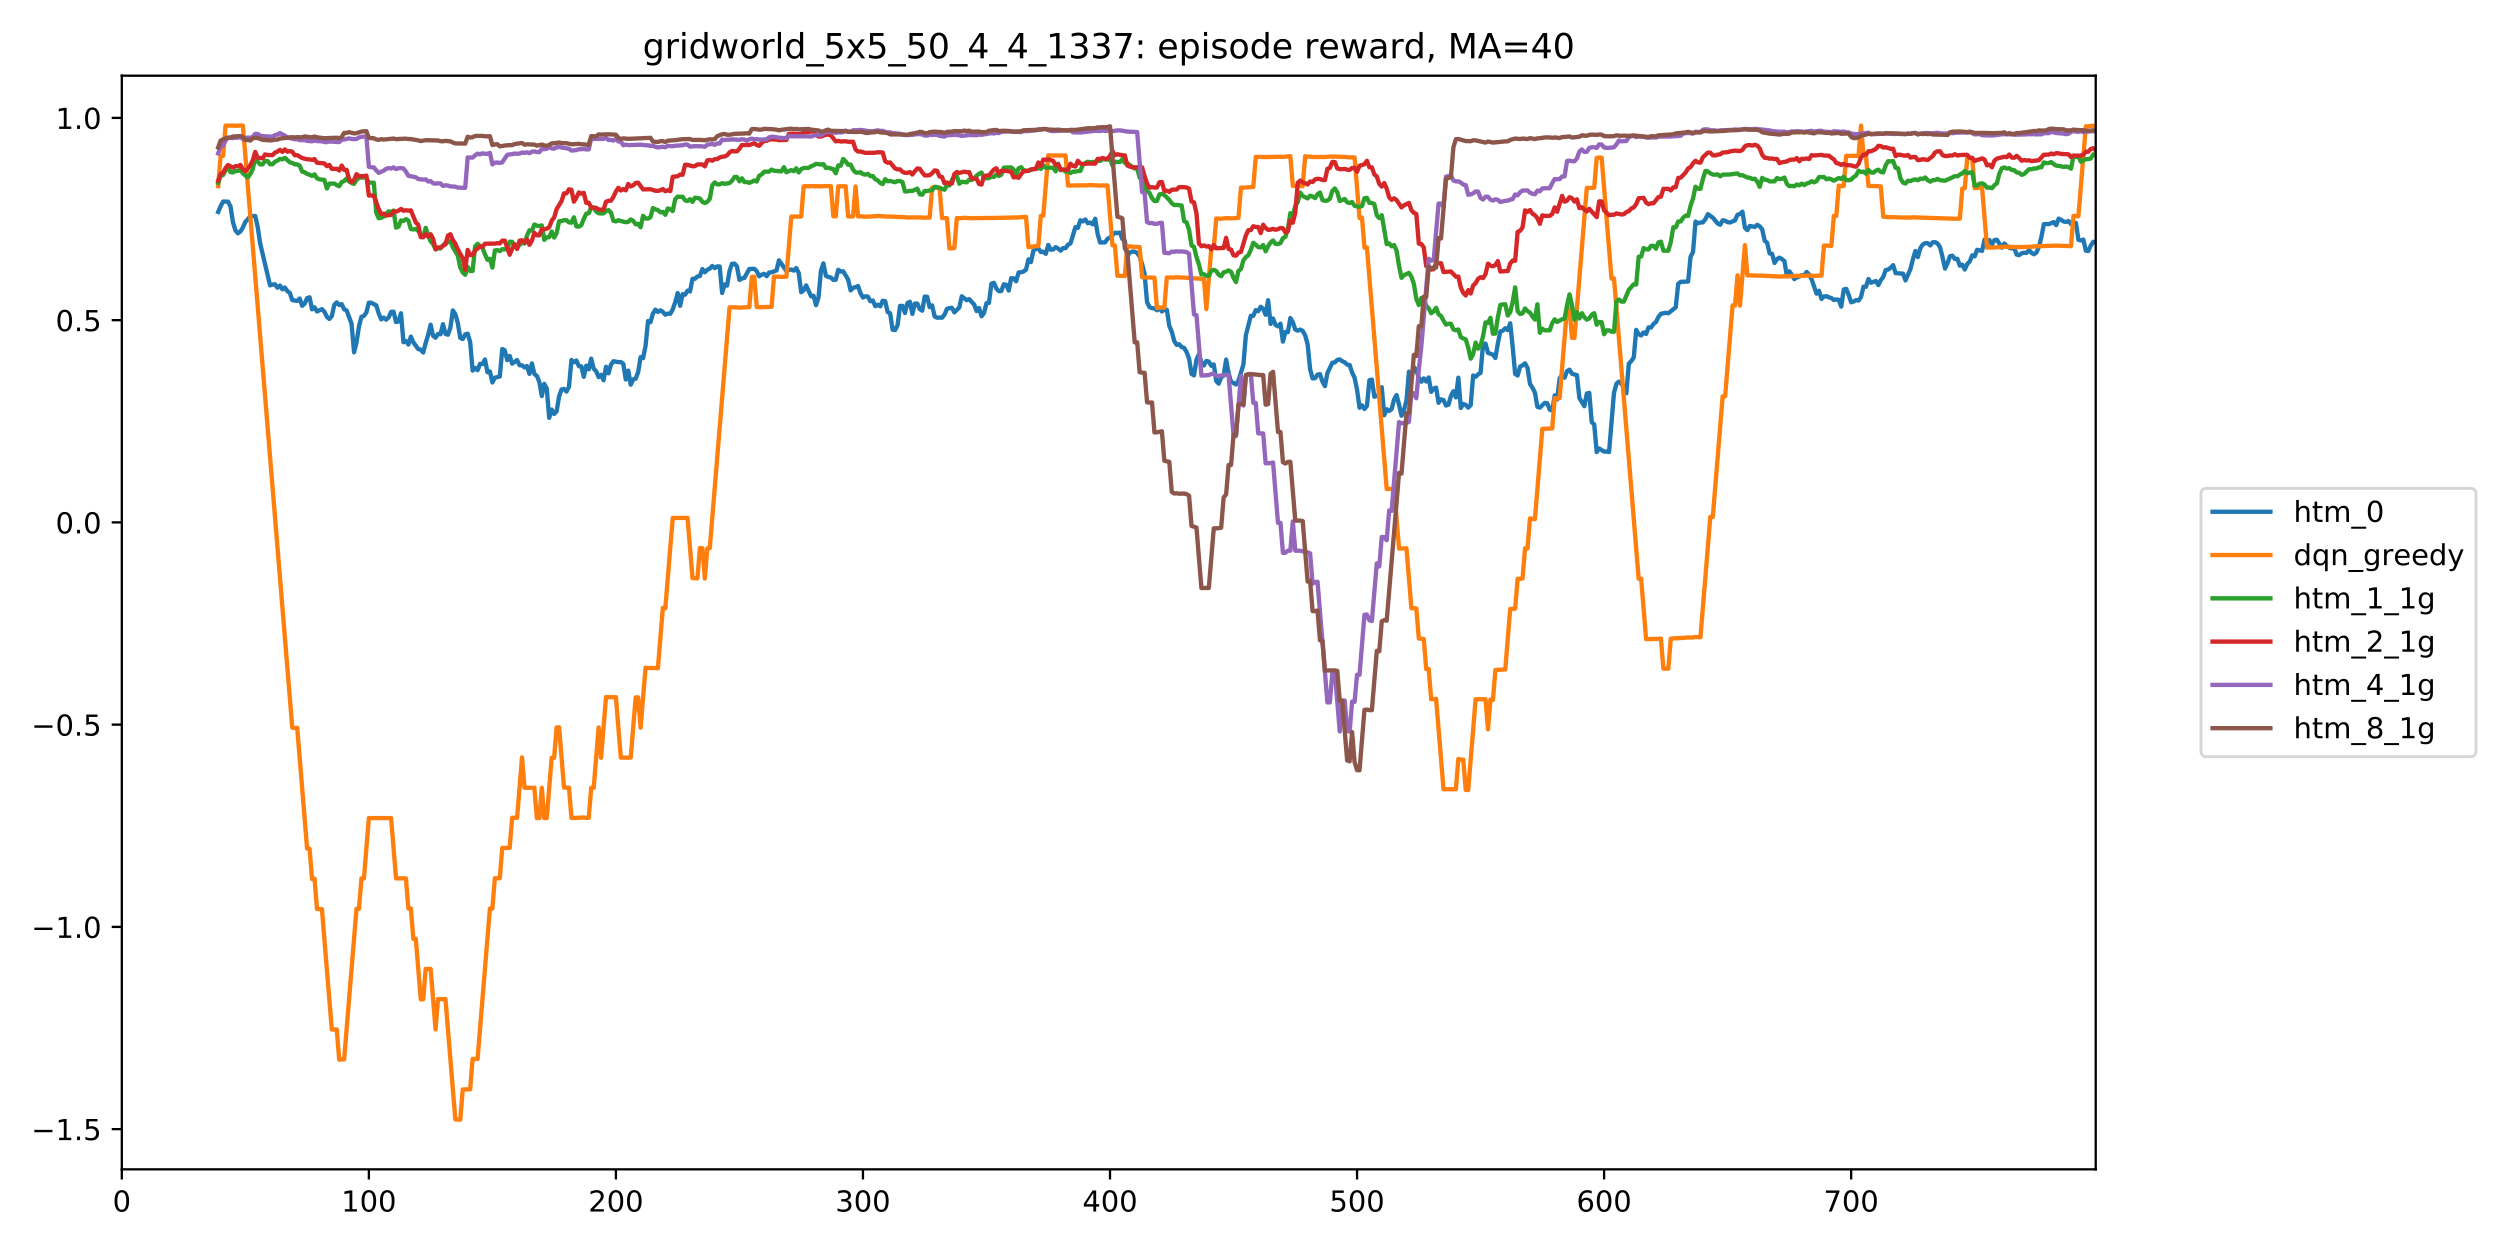 <?xml version="1.0" encoding="utf-8" standalone="no"?>
<!DOCTYPE svg PUBLIC "-//W3C//DTD SVG 1.1//EN"
  "http://www.w3.org/Graphics/SVG/1.1/DTD/svg11.dtd">
<!-- Created with matplotlib (https://matplotlib.org/) -->
<svg height="432pt" version="1.1" viewBox="0 0 864 432" width="864pt" xmlns="http://www.w3.org/2000/svg" xmlns:xlink="http://www.w3.org/1999/xlink">
 <defs>
  <style type="text/css">
*{stroke-linecap:butt;stroke-linejoin:round;}
  </style>
 </defs>
 <g id="figure_1">
  <g id="patch_1">
   <path d="M 0 432 
L 864 432 
L 864 0 
L 0 0 
z
" style="fill:#ffffff;"/>
  </g>
  <g id="axes_1">
   <g id="patch_2">
    <path d="M 42.1 404.12 
L 724.28 404.12 
L 724.28 26.16 
L 42.1 26.16 
z
" style="fill:#ffffff;"/>
   </g>
   <g id="matplotlib.axis_1">
    <g id="xtick_1">
     <g id="line2d_1">
      <defs>
       <path d="M 0 0 
L 0 3.5 
" id="m448a18e693" style="stroke:#000000;stroke-width:0.8;"/>
      </defs>
      <g>
       <use style="stroke:#000000;stroke-width:0.8;" x="42.1" xlink:href="#m448a18e693" y="404.12"/>
      </g>
     </g>
     <g id="text_1">
      <!-- 0 -->
      <defs>
       <path d="M 31.781 66.406 
Q 24.172 66.406 20.328 58.906 
Q 16.5 51.422 16.5 36.375 
Q 16.5 21.391 20.328 13.891 
Q 24.172 6.391 31.781 6.391 
Q 39.453 6.391 43.281 13.891 
Q 47.125 21.391 47.125 36.375 
Q 47.125 51.422 43.281 58.906 
Q 39.453 66.406 31.781 66.406 
z
M 31.781 74.219 
Q 44.047 74.219 50.516 64.516 
Q 56.984 54.828 56.984 36.375 
Q 56.984 17.969 50.516 8.266 
Q 44.047 -1.422 31.781 -1.422 
Q 19.531 -1.422 13.062 8.266 
Q 6.594 17.969 6.594 36.375 
Q 6.594 54.828 13.062 64.516 
Q 19.531 74.219 31.781 74.219 
z
" id="DejaVuSans-48"/>
      </defs>
      <g transform="translate(38.919 418.718)scale(0.1 -0.1)">
       <use xlink:href="#DejaVuSans-48"/>
      </g>
     </g>
    </g>
    <g id="xtick_2">
     <g id="line2d_2">
      <g>
       <use style="stroke:#000000;stroke-width:0.8;" x="127.479" xlink:href="#m448a18e693" y="404.12"/>
      </g>
     </g>
     <g id="text_2">
      <!-- 100 -->
      <defs>
       <path d="M 12.406 8.297 
L 28.516 8.297 
L 28.516 63.922 
L 10.984 60.406 
L 10.984 69.391 
L 28.422 72.906 
L 38.281 72.906 
L 38.281 8.297 
L 54.391 8.297 
L 54.391 0 
L 12.406 0 
z
" id="DejaVuSans-49"/>
      </defs>
      <g transform="translate(117.935 418.718)scale(0.1 -0.1)">
       <use xlink:href="#DejaVuSans-49"/>
       <use x="63.623" xlink:href="#DejaVuSans-48"/>
       <use x="127.246" xlink:href="#DejaVuSans-48"/>
      </g>
     </g>
    </g>
    <g id="xtick_3">
     <g id="line2d_3">
      <g>
       <use style="stroke:#000000;stroke-width:0.8;" x="212.858" xlink:href="#m448a18e693" y="404.12"/>
      </g>
     </g>
     <g id="text_3">
      <!-- 200 -->
      <defs>
       <path d="M 19.188 8.297 
L 53.609 8.297 
L 53.609 0 
L 7.328 0 
L 7.328 8.297 
Q 12.938 14.109 22.625 23.891 
Q 32.328 33.688 34.812 36.531 
Q 39.547 41.844 41.422 45.531 
Q 43.312 49.219 43.312 52.781 
Q 43.312 58.594 39.234 62.25 
Q 35.156 65.922 28.609 65.922 
Q 23.969 65.922 18.812 64.312 
Q 13.672 62.703 7.812 59.422 
L 7.812 69.391 
Q 13.766 71.781 18.938 73 
Q 24.125 74.219 28.422 74.219 
Q 39.75 74.219 46.484 68.547 
Q 53.219 62.891 53.219 53.422 
Q 53.219 48.922 51.531 44.891 
Q 49.859 40.875 45.406 35.406 
Q 44.188 33.984 37.641 27.219 
Q 31.109 20.453 19.188 8.297 
z
" id="DejaVuSans-50"/>
      </defs>
      <g transform="translate(203.315 418.718)scale(0.1 -0.1)">
       <use xlink:href="#DejaVuSans-50"/>
       <use x="63.623" xlink:href="#DejaVuSans-48"/>
       <use x="127.246" xlink:href="#DejaVuSans-48"/>
      </g>
     </g>
    </g>
    <g id="xtick_4">
     <g id="line2d_4">
      <g>
       <use style="stroke:#000000;stroke-width:0.8;" x="298.238" xlink:href="#m448a18e693" y="404.12"/>
      </g>
     </g>
     <g id="text_4">
      <!-- 300 -->
      <defs>
       <path d="M 40.578 39.312 
Q 47.656 37.797 51.625 33 
Q 55.609 28.219 55.609 21.188 
Q 55.609 10.406 48.188 4.484 
Q 40.766 -1.422 27.094 -1.422 
Q 22.516 -1.422 17.656 -0.516 
Q 12.797 0.391 7.625 2.203 
L 7.625 11.719 
Q 11.719 9.328 16.594 8.109 
Q 21.484 6.891 26.812 6.891 
Q 36.078 6.891 40.938 10.547 
Q 45.797 14.203 45.797 21.188 
Q 45.797 27.641 41.281 31.266 
Q 36.766 34.906 28.719 34.906 
L 20.219 34.906 
L 20.219 43.016 
L 29.109 43.016 
Q 36.375 43.016 40.234 45.922 
Q 44.094 48.828 44.094 54.297 
Q 44.094 59.906 40.109 62.906 
Q 36.141 65.922 28.719 65.922 
Q 24.656 65.922 20.016 65.031 
Q 15.375 64.156 9.812 62.312 
L 9.812 71.094 
Q 15.438 72.656 20.344 73.438 
Q 25.25 74.219 29.594 74.219 
Q 40.828 74.219 47.359 69.109 
Q 53.906 64.016 53.906 55.328 
Q 53.906 49.266 50.438 45.094 
Q 46.969 40.922 40.578 39.312 
z
" id="DejaVuSans-51"/>
      </defs>
      <g transform="translate(288.694 418.718)scale(0.1 -0.1)">
       <use xlink:href="#DejaVuSans-51"/>
       <use x="63.623" xlink:href="#DejaVuSans-48"/>
       <use x="127.246" xlink:href="#DejaVuSans-48"/>
      </g>
     </g>
    </g>
    <g id="xtick_5">
     <g id="line2d_5">
      <g>
       <use style="stroke:#000000;stroke-width:0.8;" x="383.617" xlink:href="#m448a18e693" y="404.12"/>
      </g>
     </g>
     <g id="text_5">
      <!-- 400 -->
      <defs>
       <path d="M 37.797 64.312 
L 12.891 25.391 
L 37.797 25.391 
z
M 35.203 72.906 
L 47.609 72.906 
L 47.609 25.391 
L 58.016 25.391 
L 58.016 17.188 
L 47.609 17.188 
L 47.609 0 
L 37.797 0 
L 37.797 17.188 
L 4.891 17.188 
L 4.891 26.703 
z
" id="DejaVuSans-52"/>
      </defs>
      <g transform="translate(374.073 418.718)scale(0.1 -0.1)">
       <use xlink:href="#DejaVuSans-52"/>
       <use x="63.623" xlink:href="#DejaVuSans-48"/>
       <use x="127.246" xlink:href="#DejaVuSans-48"/>
      </g>
     </g>
    </g>
    <g id="xtick_6">
     <g id="line2d_6">
      <g>
       <use style="stroke:#000000;stroke-width:0.8;" x="468.996" xlink:href="#m448a18e693" y="404.12"/>
      </g>
     </g>
     <g id="text_6">
      <!-- 500 -->
      <defs>
       <path d="M 10.797 72.906 
L 49.516 72.906 
L 49.516 64.594 
L 19.828 64.594 
L 19.828 46.734 
Q 21.969 47.469 24.109 47.828 
Q 26.266 48.188 28.422 48.188 
Q 40.625 48.188 47.75 41.5 
Q 54.891 34.812 54.891 23.391 
Q 54.891 11.625 47.562 5.094 
Q 40.234 -1.422 26.906 -1.422 
Q 22.312 -1.422 17.547 -0.641 
Q 12.797 0.141 7.719 1.703 
L 7.719 11.625 
Q 12.109 9.234 16.797 8.062 
Q 21.484 6.891 26.703 6.891 
Q 35.156 6.891 40.078 11.328 
Q 45.016 15.766 45.016 23.391 
Q 45.016 31 40.078 35.438 
Q 35.156 39.891 26.703 39.891 
Q 22.75 39.891 18.812 39.016 
Q 14.891 38.141 10.797 36.281 
z
" id="DejaVuSans-53"/>
      </defs>
      <g transform="translate(459.452 418.718)scale(0.1 -0.1)">
       <use xlink:href="#DejaVuSans-53"/>
       <use x="63.623" xlink:href="#DejaVuSans-48"/>
       <use x="127.246" xlink:href="#DejaVuSans-48"/>
      </g>
     </g>
    </g>
    <g id="xtick_7">
     <g id="line2d_7">
      <g>
       <use style="stroke:#000000;stroke-width:0.8;" x="554.375" xlink:href="#m448a18e693" y="404.12"/>
      </g>
     </g>
     <g id="text_7">
      <!-- 600 -->
      <defs>
       <path d="M 33.016 40.375 
Q 26.375 40.375 22.484 35.828 
Q 18.609 31.297 18.609 23.391 
Q 18.609 15.531 22.484 10.953 
Q 26.375 6.391 33.016 6.391 
Q 39.656 6.391 43.531 10.953 
Q 47.406 15.531 47.406 23.391 
Q 47.406 31.297 43.531 35.828 
Q 39.656 40.375 33.016 40.375 
z
M 52.594 71.297 
L 52.594 62.312 
Q 48.875 64.062 45.094 64.984 
Q 41.312 65.922 37.594 65.922 
Q 27.828 65.922 22.672 59.328 
Q 17.531 52.734 16.797 39.406 
Q 19.672 43.656 24.016 45.922 
Q 28.375 48.188 33.594 48.188 
Q 44.578 48.188 50.953 41.516 
Q 57.328 34.859 57.328 23.391 
Q 57.328 12.156 50.688 5.359 
Q 44.047 -1.422 33.016 -1.422 
Q 20.359 -1.422 13.672 8.266 
Q 6.984 17.969 6.984 36.375 
Q 6.984 53.656 15.188 63.938 
Q 23.391 74.219 37.203 74.219 
Q 40.922 74.219 44.703 73.484 
Q 48.484 72.75 52.594 71.297 
z
" id="DejaVuSans-54"/>
      </defs>
      <g transform="translate(544.832 418.718)scale(0.1 -0.1)">
       <use xlink:href="#DejaVuSans-54"/>
       <use x="63.623" xlink:href="#DejaVuSans-48"/>
       <use x="127.246" xlink:href="#DejaVuSans-48"/>
      </g>
     </g>
    </g>
    <g id="xtick_8">
     <g id="line2d_8">
      <g>
       <use style="stroke:#000000;stroke-width:0.8;" x="639.755" xlink:href="#m448a18e693" y="404.12"/>
      </g>
     </g>
     <g id="text_8">
      <!-- 700 -->
      <defs>
       <path d="M 8.203 72.906 
L 55.078 72.906 
L 55.078 68.703 
L 28.609 0 
L 18.312 0 
L 43.219 64.594 
L 8.203 64.594 
z
" id="DejaVuSans-55"/>
      </defs>
      <g transform="translate(630.211 418.718)scale(0.1 -0.1)">
       <use xlink:href="#DejaVuSans-55"/>
       <use x="63.623" xlink:href="#DejaVuSans-48"/>
       <use x="127.246" xlink:href="#DejaVuSans-48"/>
      </g>
     </g>
    </g>
   </g>
   <g id="matplotlib.axis_2">
    <g id="ytick_1">
     <g id="line2d_9">
      <defs>
       <path d="M 0 0 
L -3.5 0 
" id="mcf07e7ea9d" style="stroke:#000000;stroke-width:0.8;"/>
      </defs>
      <g>
       <use style="stroke:#000000;stroke-width:0.8;" x="42.1" xlink:href="#mcf07e7ea9d" y="390.225"/>
      </g>
     </g>
     <g id="text_9">
      <!-- −1.5 -->
      <defs>
       <path d="M 10.594 35.5 
L 73.188 35.5 
L 73.188 27.203 
L 10.594 27.203 
z
" id="DejaVuSans-8722"/>
       <path d="M 10.688 12.406 
L 21 12.406 
L 21 0 
L 10.688 0 
z
" id="DejaVuSans-46"/>
      </defs>
      <g transform="translate(10.817 394.024)scale(0.1 -0.1)">
       <use xlink:href="#DejaVuSans-8722"/>
       <use x="83.789" xlink:href="#DejaVuSans-49"/>
       <use x="147.412" xlink:href="#DejaVuSans-46"/>
       <use x="179.199" xlink:href="#DejaVuSans-53"/>
      </g>
     </g>
    </g>
    <g id="ytick_2">
     <g id="line2d_10">
      <g>
       <use style="stroke:#000000;stroke-width:0.8;" x="42.1" xlink:href="#mcf07e7ea9d" y="320.331"/>
      </g>
     </g>
     <g id="text_10">
      <!-- −1.0 -->
      <g transform="translate(10.817 324.13)scale(0.1 -0.1)">
       <use xlink:href="#DejaVuSans-8722"/>
       <use x="83.789" xlink:href="#DejaVuSans-49"/>
       <use x="147.412" xlink:href="#DejaVuSans-46"/>
       <use x="179.199" xlink:href="#DejaVuSans-48"/>
      </g>
     </g>
    </g>
    <g id="ytick_3">
     <g id="line2d_11">
      <g>
       <use style="stroke:#000000;stroke-width:0.8;" x="42.1" xlink:href="#mcf07e7ea9d" y="250.437"/>
      </g>
     </g>
     <g id="text_11">
      <!-- −0.5 -->
      <g transform="translate(10.817 254.236)scale(0.1 -0.1)">
       <use xlink:href="#DejaVuSans-8722"/>
       <use x="83.789" xlink:href="#DejaVuSans-48"/>
       <use x="147.412" xlink:href="#DejaVuSans-46"/>
       <use x="179.199" xlink:href="#DejaVuSans-53"/>
      </g>
     </g>
    </g>
    <g id="ytick_4">
     <g id="line2d_12">
      <g>
       <use style="stroke:#000000;stroke-width:0.8;" x="42.1" xlink:href="#mcf07e7ea9d" y="180.542"/>
      </g>
     </g>
     <g id="text_12">
      <!-- 0.0 -->
      <g transform="translate(19.197 184.342)scale(0.1 -0.1)">
       <use xlink:href="#DejaVuSans-48"/>
       <use x="63.623" xlink:href="#DejaVuSans-46"/>
       <use x="95.41" xlink:href="#DejaVuSans-48"/>
      </g>
     </g>
    </g>
    <g id="ytick_5">
     <g id="line2d_13">
      <g>
       <use style="stroke:#000000;stroke-width:0.8;" x="42.1" xlink:href="#mcf07e7ea9d" y="110.648"/>
      </g>
     </g>
     <g id="text_13">
      <!-- 0.5 -->
      <g transform="translate(19.197 114.447)scale(0.1 -0.1)">
       <use xlink:href="#DejaVuSans-48"/>
       <use x="63.623" xlink:href="#DejaVuSans-46"/>
       <use x="95.41" xlink:href="#DejaVuSans-53"/>
      </g>
     </g>
    </g>
    <g id="ytick_6">
     <g id="line2d_14">
      <g>
       <use style="stroke:#000000;stroke-width:0.8;" x="42.1" xlink:href="#mcf07e7ea9d" y="40.754"/>
      </g>
     </g>
     <g id="text_14">
      <!-- 1.0 -->
      <g transform="translate(19.197 44.553)scale(0.1 -0.1)">
       <use xlink:href="#DejaVuSans-49"/>
       <use x="63.623" xlink:href="#DejaVuSans-46"/>
       <use x="95.41" xlink:href="#DejaVuSans-48"/>
      </g>
     </g>
    </g>
   </g>
   <g id="line2d_15">
    <path clip-path="url(#p7f91a8a82a)" d="M 75.398 73.255 
L 76.252 71.263 
L 77.105 69.655 
L 78.813 69.69 
L 79.667 71.368 
L 80.521 76.889 
L 81.374 79.65 
L 82.228 80.629 
L 83.082 80 
L 83.936 78.637 
L 84.79 76.645 
L 85.643 75.806 
L 86.497 74.688 
L 88.205 74.653 
L 89.059 78.462 
L 89.912 84.123 
L 93.328 98.626 
L 94.181 98.347 
L 95.035 98.242 
L 95.889 99.43 
L 96.743 98.696 
L 97.596 99.989 
L 98.45 99.36 
L 99.304 100.618 
L 100.158 101.212 
L 101.012 103.729 
L 102.719 104.008 
L 103.573 103.169 
L 104.427 105.686 
L 105.281 104.952 
L 106.134 103.03 
L 106.988 102.75 
L 107.842 106.909 
L 108.696 106.21 
L 109.55 107.643 
L 111.257 106.839 
L 112.111 107.713 
L 112.965 109.495 
L 113.819 110.229 
L 114.672 109.25 
L 115.526 105.371 
L 116.38 104.497 
L 117.234 105.406 
L 118.088 105.126 
L 118.941 106.909 
L 119.795 107.293 
L 121.503 111.941 
L 122.356 121.761 
L 123.21 118.371 
L 124.064 112.78 
L 124.918 109.495 
L 125.772 109.18 
L 126.625 107.992 
L 127.479 104.602 
L 128.333 104.637 
L 130.041 105.546 
L 130.894 108.377 
L 131.748 110.369 
L 132.602 109.774 
L 133.456 110.473 
L 134.31 109.705 
L 135.163 107.782 
L 136.017 107.713 
L 136.871 111.312 
L 137.725 111.102 
L 138.579 108.272 
L 139.432 118.267 
L 140.286 117.847 
L 141.14 119.07 
L 141.994 116.345 
L 142.847 118.302 
L 144.555 120.643 
L 145.409 120.853 
L 146.263 121.831 
L 147.116 118.511 
L 147.97 115.75 
L 148.824 112.221 
L 149.678 116.065 
L 150.532 116.694 
L 151.385 115.401 
L 152.239 115.506 
L 153.093 112.046 
L 153.947 115.366 
L 154.801 115.681 
L 155.654 113.199 
L 156.508 107.293 
L 157.362 108.551 
L 158.216 111.662 
L 159.07 116.764 
L 159.923 117.148 
L 160.777 115.576 
L 161.631 115.331 
L 162.485 118.162 
L 163.338 128.087 
L 164.192 127.143 
L 165.046 127.947 
L 165.9 125.745 
L 166.754 125.815 
L 167.607 124.243 
L 168.461 128.646 
L 169.315 128.366 
L 170.169 132.176 
L 171.023 130.533 
L 172.73 130.114 
L 173.584 120.608 
L 174.438 121.062 
L 175.292 124.452 
L 176.145 123.019 
L 176.999 125.675 
L 178.707 124.452 
L 179.561 126.235 
L 180.414 126.269 
L 181.268 126.968 
L 182.122 126.514 
L 182.976 129.205 
L 183.83 125.606 
L 184.683 129.275 
L 185.537 129.904 
L 186.391 132.001 
L 187.245 136.858 
L 188.098 132.665 
L 188.952 134.237 
L 189.806 144.407 
L 190.66 141.541 
L 191.514 143.044 
L 192.367 142.17 
L 193.221 136.963 
L 194.075 134.587 
L 194.929 134.412 
L 195.783 135.321 
L 196.636 133.678 
L 197.49 124.417 
L 198.344 125.186 
L 199.198 124.592 
L 200.052 126.549 
L 200.905 126.619 
L 201.759 130.219 
L 202.613 126.374 
L 203.467 127.632 
L 204.321 123.963 
L 205.174 127.423 
L 206.028 128.296 
L 206.882 130.323 
L 207.736 129.555 
L 208.589 131.407 
L 209.443 126.759 
L 210.297 128.995 
L 211.151 126.025 
L 212.005 124.837 
L 213.712 125.151 
L 214.566 125.116 
L 215.42 125.745 
L 216.274 131.162 
L 217.127 128.087 
L 217.981 132.944 
L 218.835 131.092 
L 219.689 130.883 
L 220.543 128.611 
L 221.396 123.439 
L 222.25 123.753 
L 223.104 119.525 
L 223.958 110.963 
L 224.812 111.347 
L 225.665 108.342 
L 226.519 107.014 
L 227.373 107.817 
L 228.227 107.258 
L 229.081 107.782 
L 229.934 108.761 
L 230.788 108.377 
L 231.642 108.446 
L 232.496 106.944 
L 233.349 104.462 
L 234.203 101.282 
L 235.057 105.686 
L 235.911 101.667 
L 236.765 101.841 
L 237.618 100.444 
L 238.472 100.723 
L 239.326 96.355 
L 240.18 96.355 
L 241.034 95.551 
L 241.887 95.376 
L 242.741 93 
L 243.595 94.083 
L 244.449 93.244 
L 245.303 92.825 
L 246.156 91.916 
L 247.01 92.65 
L 247.864 92.056 
L 248.718 92.091 
L 249.572 101.247 
L 250.425 98.312 
L 251.279 98.696 
L 252.133 93.629 
L 252.987 91.148 
L 253.84 91.113 
L 254.694 92.056 
L 255.548 96.739 
L 256.402 96.25 
L 257.256 96.04 
L 258.963 92.965 
L 260.671 92.895 
L 261.525 93.734 
L 262.378 95.481 
L 263.232 94.922 
L 264.086 94.642 
L 264.94 95.446 
L 265.794 94.188 
L 266.647 94.118 
L 268.355 93.489 
L 269.209 89.959 
L 271.77 93.629 
L 272.624 93.244 
L 273.478 93.14 
L 274.331 93.524 
L 275.185 92.65 
L 276.039 94.363 
L 276.893 101.003 
L 277.747 100.304 
L 278.6 98.626 
L 280.308 102.401 
L 281.162 102.226 
L 282.016 105.476 
L 282.869 102.855 
L 283.723 93.524 
L 284.577 91.008 
L 285.431 95.341 
L 286.285 95.726 
L 287.138 95.9 
L 287.992 96.739 
L 288.846 96.669 
L 289.7 93.244 
L 290.554 93.839 
L 291.407 93.769 
L 293.115 96.599 
L 293.969 100.374 
L 294.823 99.465 
L 295.676 99.255 
L 296.53 98.836 
L 297.384 101.317 
L 298.238 102.82 
L 299.091 102.401 
L 299.945 102.505 
L 300.799 104.113 
L 301.653 103.868 
L 302.507 105.825 
L 303.36 105.301 
L 304.214 105.86 
L 305.068 103.938 
L 305.922 104.078 
L 306.776 107.852 
L 307.629 108.272 
L 308.483 113.968 
L 309.337 114.073 
L 310.191 112.43 
L 311.045 105.721 
L 311.898 105.721 
L 312.752 108.167 
L 313.606 104.742 
L 314.46 104.288 
L 315.314 108.481 
L 316.167 104.917 
L 317.021 104.917 
L 317.875 106.839 
L 318.729 107.363 
L 319.582 102.505 
L 320.436 102.575 
L 321.29 106.14 
L 322.144 105.546 
L 322.998 109.355 
L 323.851 109.809 
L 324.705 109.74 
L 325.559 109.809 
L 326.413 108.761 
L 327.267 106.734 
L 328.12 106.489 
L 328.974 106.385 
L 329.828 107.957 
L 331.536 106.245 
L 332.389 102.401 
L 334.097 103.729 
L 334.951 103.379 
L 336.658 105.231 
L 337.512 107.503 
L 338.366 106.454 
L 339.22 109.285 
L 340.073 108.202 
L 340.927 104.777 
L 341.781 104.672 
L 342.635 98.067 
L 343.489 97.753 
L 344.342 99.71 
L 345.196 100.618 
L 346.05 100.583 
L 346.904 98.277 
L 347.758 98.417 
L 348.611 100.409 
L 349.465 96.145 
L 350.319 96.18 
L 351.173 97.193 
L 352.027 94.188 
L 352.88 94.083 
L 353.734 93.839 
L 354.588 93.175 
L 355.442 89.645 
L 356.296 90.554 
L 357.149 86.57 
L 358.003 86.08 
L 358.857 85.871 
L 359.711 87.094 
L 360.565 86.989 
L 361.418 87.723 
L 362.272 84.647 
L 363.126 86.29 
L 363.98 86.22 
L 364.833 85.416 
L 365.687 85.906 
L 366.541 86.639 
L 367.395 85.731 
L 368.249 85.766 
L 369.102 84.578 
L 369.956 84.123 
L 371.664 78.497 
L 372.518 78.741 
L 373.371 76.12 
L 374.225 76.505 
L 375.079 75.841 
L 375.933 77.134 
L 376.787 76.924 
L 377.64 77.518 
L 378.494 75.596 
L 379.348 80.873 
L 380.202 83.809 
L 381.909 83.774 
L 382.763 82.516 
L 383.617 82.131 
L 385.324 80.454 
L 386.178 80.524 
L 387.032 80.384 
L 387.886 82.621 
L 388.74 83.25 
L 389.593 88.527 
L 390.447 87.373 
L 391.301 86.919 
L 392.155 86.989 
L 393.009 87.443 
L 393.862 88.666 
L 394.716 91.287 
L 395.57 94.677 
L 396.424 104.462 
L 397.278 106.14 
L 398.131 106.524 
L 398.985 106.524 
L 399.839 107.223 
L 400.693 106.489 
L 401.547 107.643 
L 402.4 107.014 
L 403.254 107.049 
L 404.108 112.605 
L 404.962 114.632 
L 405.815 117.847 
L 406.669 119.175 
L 407.523 118.966 
L 408.377 119.979 
L 409.231 120.224 
L 410.084 121.656 
L 410.938 123.928 
L 411.792 129.205 
L 412.646 129.729 
L 413.5 124.347 
L 414.353 122.39 
L 415.207 125.256 
L 416.061 126.304 
L 416.915 124.732 
L 417.769 124.976 
L 418.622 126.409 
L 419.476 125.955 
L 420.33 131.686 
L 421.184 132.595 
L 422.038 130.393 
L 422.891 129.834 
L 423.745 124.278 
L 424.599 128.96 
L 425.453 132.001 
L 426.307 132.35 
L 427.16 132.875 
L 428.014 131.581 
L 429.722 125.955 
L 430.575 115.82 
L 432.283 109.145 
L 433.137 109.145 
L 433.991 107.188 
L 434.844 107.538 
L 435.698 106.035 
L 436.552 106.734 
L 437.406 108.796 
L 438.26 103.764 
L 439.113 111.941 
L 439.967 110.089 
L 440.821 112.291 
L 441.675 112.78 
L 442.529 111.871 
L 443.382 118.057 
L 444.236 114.702 
L 445.09 114.807 
L 445.944 109.914 
L 446.798 111.347 
L 447.651 113.898 
L 448.505 114.283 
L 449.359 113.898 
L 450.213 114.353 
L 451.066 115.89 
L 451.92 119.035 
L 452.774 127.563 
L 453.628 130.778 
L 454.482 130.708 
L 455.335 129.485 
L 456.189 129.31 
L 457.043 131.896 
L 457.897 133.434 
L 458.751 128.925 
L 460.458 125.361 
L 461.312 125.256 
L 462.166 124.382 
L 463.02 124.208 
L 463.873 124.837 
L 464.727 125.221 
L 465.581 126.025 
L 466.435 126.13 
L 467.289 128.786 
L 468.142 130.533 
L 468.996 134.657 
L 469.85 140.912 
L 470.704 140.074 
L 471.557 141.332 
L 472.411 140.283 
L 473.265 131.407 
L 474.119 131.197 
L 474.973 137.103 
L 475.826 136.719 
L 476.68 137.173 
L 477.534 133.818 
L 478.388 143.498 
L 479.242 141.437 
L 480.095 142.031 
L 480.949 141.367 
L 481.803 138.047 
L 482.657 136.544 
L 483.511 139.864 
L 484.364 143.673 
L 485.218 141.786 
L 486.072 138.431 
L 486.926 128.471 
L 487.78 130.323 
L 488.633 126.829 
L 489.487 127.982 
L 490.341 130.498 
L 491.195 131.896 
L 492.049 130.778 
L 492.902 131.826 
L 493.756 130.463 
L 494.61 135.426 
L 495.464 134.307 
L 496.317 133.958 
L 497.171 139.2 
L 498.025 138.012 
L 498.879 138.256 
L 499.733 140.143 
L 500.586 139.864 
L 501.44 136.858 
L 502.294 135.216 
L 503.148 137.348 
L 504.002 130.533 
L 504.855 140.982 
L 505.709 139.619 
L 506.563 139.934 
L 507.417 140.877 
L 508.271 140.004 
L 509.124 129.764 
L 509.978 130.219 
L 510.832 129.38 
L 511.686 128.856 
L 512.54 118.931 
L 513.393 118.756 
L 514.247 121.936 
L 515.955 122.565 
L 516.808 123.718 
L 517.662 118.651 
L 518.516 114.562 
L 519.37 114.283 
L 520.224 113.444 
L 521.077 114.073 
L 521.931 111.731 
L 522.785 119.909 
L 523.639 129.24 
L 524.493 129.764 
L 525.346 126.689 
L 526.2 126.269 
L 527.054 125.571 
L 527.908 127.143 
L 528.762 132.665 
L 529.615 133.993 
L 530.469 135.67 
L 531.323 140.598 
L 532.177 140.877 
L 533.884 139.235 
L 534.738 139.375 
L 535.592 141.576 
L 536.446 141.926 
L 537.299 136.649 
L 538.153 138.047 
L 539.007 130.708 
L 539.861 129.624 
L 540.715 130.533 
L 541.568 128.227 
L 542.422 127.772 
L 543.276 129.17 
L 544.984 129.659 
L 545.837 137.557 
L 547.545 140.388 
L 548.399 136.02 
L 549.253 135.775 
L 550.106 145.91 
L 550.96 146.679 
L 551.814 156.219 
L 552.668 154.996 
L 554.375 156.079 
L 555.229 156.044 
L 556.083 156.219 
L 557.791 135.775 
L 558.644 132.63 
L 559.498 131.896 
L 560.352 132.63 
L 561.206 133.818 
L 562.059 135.915 
L 562.913 125.71 
L 563.767 124.802 
L 564.621 123.544 
L 565.475 114.003 
L 566.328 115.541 
L 567.182 115.925 
L 568.036 114.877 
L 568.89 115.401 
L 569.744 113.129 
L 570.597 113.199 
L 571.451 111.976 
L 572.305 111.277 
L 573.159 109.53 
L 574.013 108.446 
L 575.72 108.097 
L 576.574 108.272 
L 579.135 106.21 
L 579.989 98.067 
L 580.843 97.403 
L 583.404 97.298 
L 584.258 88.771 
L 585.112 87.059 
L 585.966 76.575 
L 586.819 77.169 
L 587.673 76.889 
L 588.527 76.854 
L 589.381 75.736 
L 590.235 74.024 
L 591.942 75.212 
L 593.65 77.274 
L 594.504 77.658 
L 595.357 76.12 
L 596.211 76.295 
L 597.065 76.784 
L 597.919 76.889 
L 599.626 76.155 
L 600.48 74.233 
L 601.334 73.954 
L 602.188 73.15 
L 603.042 78.706 
L 603.895 79.51 
L 604.749 78.077 
L 606.457 78.427 
L 607.31 77.693 
L 608.164 78.217 
L 609.018 79.266 
L 609.872 83.18 
L 610.726 83.914 
L 611.579 87.583 
L 612.433 87.723 
L 613.287 90.868 
L 614.141 89.54 
L 614.995 89.051 
L 615.848 89.54 
L 616.702 90.239 
L 617.556 95.481 
L 618.41 93.769 
L 619.264 94.992 
L 620.117 96.46 
L 620.971 95.866 
L 621.825 95.621 
L 622.679 95.097 
L 623.533 95.167 
L 624.386 93.978 
L 625.24 94.922 
L 626.094 96.53 
L 627.801 101.492 
L 628.655 100.513 
L 629.509 103.309 
L 630.363 102.471 
L 631.217 102.366 
L 632.07 102.75 
L 632.924 102.995 
L 633.778 103.694 
L 634.632 103.484 
L 635.486 103.624 
L 636.339 105.965 
L 637.193 100.059 
L 638.047 99.815 
L 638.901 101.911 
L 639.755 104.462 
L 640.608 104.218 
L 641.462 103.694 
L 642.316 103.868 
L 643.17 102.645 
L 644.024 99.081 
L 644.877 99.116 
L 645.731 96.425 
L 646.585 97.718 
L 648.292 97.124 
L 649.146 98.521 
L 650 96.844 
L 650.854 95.691 
L 651.708 93.314 
L 652.561 93.175 
L 653.415 92.511 
L 654.269 91.637 
L 655.123 94.398 
L 657.684 94.572 
L 658.538 96.914 
L 660.246 93 
L 661.099 89.61 
L 661.953 86.744 
L 662.807 88.841 
L 663.661 85.801 
L 664.515 84.473 
L 665.368 84.018 
L 666.222 84.053 
L 667.076 84.822 
L 667.93 83.739 
L 668.784 83.704 
L 669.637 84.158 
L 670.491 85.486 
L 671.345 88.911 
L 672.199 92.825 
L 673.052 90.973 
L 673.906 88.562 
L 674.76 88.387 
L 675.614 89.505 
L 676.468 89.435 
L 677.321 91.812 
L 678.175 91.462 
L 679.029 93.14 
L 679.883 91.252 
L 680.737 90.379 
L 681.59 88.247 
L 682.444 88.597 
L 683.298 86.325 
L 685.006 86.709 
L 685.859 82.83 
L 686.713 83.914 
L 687.567 82.97 
L 688.421 84.473 
L 689.275 82.97 
L 690.128 82.865 
L 691.836 85.591 
L 692.69 84.158 
L 693.543 84.997 
L 694.397 85.626 
L 695.251 85.871 
L 696.105 85.661 
L 696.959 88.002 
L 697.812 88.177 
L 698.666 87.548 
L 699.52 87.338 
L 700.374 87.408 
L 701.228 86.395 
L 702.081 87.408 
L 702.935 87.863 
L 703.789 87.303 
L 704.643 85.311 
L 705.497 81.957 
L 706.35 77.483 
L 707.204 77.413 
L 708.058 77.483 
L 709.766 76.749 
L 710.619 77.798 
L 711.473 75.561 
L 712.327 75.981 
L 713.181 76.54 
L 714.034 76.714 
L 714.888 76.4 
L 715.742 77.448 
L 716.596 76.924 
L 717.45 77.064 
L 718.303 82.865 
L 719.157 83.11 
L 720.011 82.795 
L 720.865 86.639 
L 721.719 86.744 
L 722.572 84.892 
L 723.426 83.564 
L 724.28 83.809 
L 724.28 83.809 
" style="fill:none;stroke:#1f77b4;stroke-linecap:square;stroke-width:1.5;"/>
   </g>
   <g id="line2d_16">
    <path clip-path="url(#p7f91a8a82a)" d="M 75.398 64.343 
L 76.252 53.859 
L 77.105 53.859 
L 77.959 43.41 
L 79.667 43.41 
L 81.374 43.445 
L 82.228 43.48 
L 83.082 43.34 
L 83.936 43.41 
L 101.012 251.485 
L 101.865 251.59 
L 102.719 251.555 
L 106.134 293.282 
L 106.988 293.317 
L 107.842 303.766 
L 108.696 303.661 
L 109.55 314.145 
L 111.257 314.215 
L 114.672 355.802 
L 116.38 355.767 
L 117.234 366.251 
L 118.088 366.112 
L 118.941 366.112 
L 123.21 314.075 
L 124.064 314.075 
L 124.918 303.591 
L 125.772 303.591 
L 127.479 282.728 
L 135.163 282.728 
L 136.871 303.556 
L 140.286 303.556 
L 141.14 313.97 
L 141.994 313.97 
L 142.847 324.455 
L 143.701 324.455 
L 145.409 345.353 
L 146.263 345.353 
L 147.116 334.869 
L 148.824 334.869 
L 150.532 355.767 
L 151.385 345.283 
L 153.093 345.318 
L 153.947 345.248 
L 157.362 386.87 
L 159.07 386.94 
L 159.923 376.526 
L 162.485 376.456 
L 163.338 365.972 
L 165.046 365.972 
L 169.315 314.005 
L 170.169 314.005 
L 171.023 303.521 
L 172.73 303.521 
L 173.584 293.037 
L 176.145 293.037 
L 176.999 282.623 
L 178.707 282.623 
L 180.414 261.759 
L 181.268 272.244 
L 184.683 272.244 
L 185.537 282.728 
L 186.391 282.728 
L 187.245 272.244 
L 188.098 282.728 
L 188.952 282.728 
L 190.66 261.864 
L 191.514 261.864 
L 192.367 251.415 
L 193.221 251.345 
L 194.929 272.209 
L 196.636 272.209 
L 197.49 282.693 
L 200.905 282.588 
L 201.759 282.518 
L 202.613 282.658 
L 203.467 282.623 
L 204.321 272.244 
L 205.174 272.279 
L 206.882 251.415 
L 207.736 261.899 
L 209.443 240.931 
L 212.858 240.966 
L 214.566 261.829 
L 217.981 261.829 
L 219.689 241.036 
L 220.543 241.001 
L 221.396 251.485 
L 223.104 230.761 
L 223.958 230.866 
L 226.519 230.866 
L 227.373 230.936 
L 229.081 210.073 
L 229.934 210.212 
L 232.496 179.005 
L 237.618 178.97 
L 239.326 199.798 
L 241.034 199.868 
L 241.887 189.419 
L 242.741 189.454 
L 243.595 199.938 
L 244.449 189.524 
L 245.303 189.419 
L 252.133 106.245 
L 252.987 106.175 
L 255.548 106.315 
L 258.963 106.14 
L 259.817 95.691 
L 260.671 95.656 
L 261.525 106.07 
L 262.378 106.175 
L 266.647 106.035 
L 267.501 95.586 
L 270.063 95.691 
L 271.77 95.621 
L 273.478 74.862 
L 276.893 74.827 
L 277.747 64.378 
L 280.308 64.343 
L 283.723 64.378 
L 285.431 64.308 
L 287.138 64.343 
L 287.992 74.723 
L 288.846 74.792 
L 289.7 64.378 
L 292.261 64.378 
L 293.115 74.792 
L 294.823 74.792 
L 295.676 64.448 
L 296.53 74.792 
L 297.384 74.757 
L 299.091 74.897 
L 300.799 74.827 
L 302.507 74.723 
L 303.36 74.618 
L 305.922 74.827 
L 308.483 74.862 
L 310.191 74.967 
L 311.898 75.002 
L 313.606 75.177 
L 315.314 75.142 
L 317.875 75.142 
L 319.582 75.247 
L 321.29 75.177 
L 322.144 64.832 
L 324.705 64.937 
L 325.559 75.352 
L 327.267 75.421 
L 328.12 85.871 
L 329.828 85.731 
L 330.682 75.352 
L 331.536 75.456 
L 333.243 75.282 
L 335.805 75.421 
L 343.489 75.317 
L 348.611 75.212 
L 352.027 75.142 
L 353.734 74.967 
L 354.588 74.967 
L 355.442 85.416 
L 358.857 84.962 
L 359.711 74.583 
L 360.565 74.513 
L 362.272 53.684 
L 363.98 53.754 
L 368.249 53.719 
L 369.102 64.134 
L 375.933 64.029 
L 376.787 63.959 
L 380.202 64.134 
L 381.056 64.064 
L 381.909 64.134 
L 382.763 64.064 
L 384.471 84.787 
L 385.324 84.857 
L 386.178 95.306 
L 387.886 95.341 
L 388.74 95.446 
L 389.593 85.067 
L 392.155 85.346 
L 393.862 85.381 
L 394.716 95.831 
L 398.985 95.97 
L 399.839 106.42 
L 401.547 106.245 
L 402.4 106.315 
L 403.254 95.9 
L 405.815 95.9 
L 406.669 95.831 
L 409.231 95.935 
L 411.792 96.11 
L 413.5 96.25 
L 414.353 96.25 
L 415.207 96.425 
L 416.061 96.355 
L 416.915 106.804 
L 418.622 85.906 
L 419.476 85.801 
L 420.33 75.526 
L 422.038 75.596 
L 423.745 75.387 
L 425.453 75.456 
L 428.014 75.317 
L 428.868 64.867 
L 430.575 64.798 
L 432.283 64.658 
L 433.137 64.623 
L 433.991 54.209 
L 437.406 54.278 
L 442.529 54.174 
L 443.382 54.243 
L 445.944 53.964 
L 446.798 64.238 
L 448.505 64.273 
L 449.359 64.203 
L 450.213 64.378 
L 451.066 53.999 
L 451.92 54.139 
L 452.774 54.139 
L 453.628 54.278 
L 457.043 54.243 
L 457.897 54.278 
L 459.604 54.104 
L 461.312 54.104 
L 463.873 54.243 
L 464.727 54.209 
L 466.435 54.418 
L 467.289 54.348 
L 468.142 54.418 
L 469.85 75.317 
L 470.704 75.212 
L 471.557 85.591 
L 472.411 85.521 
L 479.242 168.975 
L 480.949 168.975 
L 481.803 168.835 
L 483.511 189.559 
L 485.218 189.559 
L 486.072 189.454 
L 487.78 210.212 
L 488.633 210.178 
L 489.487 210.317 
L 490.341 220.662 
L 492.049 220.836 
L 492.902 231.251 
L 493.756 231.181 
L 494.61 241.665 
L 496.317 241.525 
L 498.879 272.768 
L 503.148 272.768 
L 504.002 262.284 
L 504.855 262.528 
L 505.709 262.528 
L 506.563 273.012 
L 507.417 273.012 
L 509.978 241.665 
L 513.393 241.665 
L 514.247 252.079 
L 515.101 241.77 
L 515.955 241.909 
L 516.808 231.53 
L 518.516 231.46 
L 520.224 231.355 
L 521.931 210.457 
L 523.639 210.352 
L 524.493 200.043 
L 525.346 200.043 
L 526.2 199.903 
L 527.054 189.489 
L 527.908 189.559 
L 528.762 179.179 
L 530.469 179.424 
L 533.031 148.216 
L 536.446 148.076 
L 537.299 137.592 
L 538.153 137.697 
L 539.007 137.592 
L 541.568 106.35 
L 542.422 106.28 
L 543.276 116.764 
L 544.13 116.799 
L 548.399 64.972 
L 550.96 64.867 
L 551.814 54.558 
L 552.668 54.453 
L 553.522 54.488 
L 556.937 96.285 
L 557.791 96.215 
L 566.328 200.008 
L 567.182 200.008 
L 568.89 220.871 
L 569.744 220.906 
L 571.451 220.801 
L 572.305 220.836 
L 574.013 220.697 
L 574.866 231.076 
L 576.574 231.076 
L 577.428 220.697 
L 581.697 220.452 
L 583.404 220.312 
L 585.112 220.312 
L 585.966 220.137 
L 587.673 220.242 
L 591.088 178.62 
L 591.942 178.655 
L 595.357 136.963 
L 596.211 136.963 
L 598.773 105.581 
L 599.626 105.581 
L 600.48 95.167 
L 601.334 105.616 
L 603.042 84.717 
L 603.895 95.167 
L 609.018 95.271 
L 612.433 95.446 
L 614.141 95.516 
L 614.995 95.586 
L 617.556 95.481 
L 620.117 95.411 
L 620.971 95.306 
L 621.825 95.376 
L 622.679 95.271 
L 623.533 95.341 
L 624.386 95.236 
L 626.948 95.341 
L 629.509 95.236 
L 630.363 84.857 
L 632.924 84.962 
L 633.778 74.583 
L 634.632 74.618 
L 635.486 64.168 
L 636.339 64.308 
L 637.193 64.273 
L 638.047 53.859 
L 642.316 53.859 
L 643.17 43.41 
L 644.024 53.824 
L 644.877 53.894 
L 645.731 64.273 
L 649.146 64.343 
L 650 64.413 
L 650.854 74.897 
L 653.415 75.072 
L 654.269 75.037 
L 655.977 75.142 
L 660.246 75.212 
L 661.099 75.107 
L 675.614 75.596 
L 677.321 75.561 
L 678.175 65.182 
L 679.029 65.007 
L 679.883 54.558 
L 681.59 54.593 
L 682.444 65.007 
L 684.152 64.832 
L 685.006 64.832 
L 686.713 85.591 
L 687.567 85.451 
L 688.421 85.591 
L 692.69 85.277 
L 698.666 85.416 
L 701.228 85.277 
L 702.081 85.277 
L 703.789 85.102 
L 710.619 84.892 
L 715.742 85.067 
L 716.596 74.618 
L 718.303 74.723 
L 720.865 43.655 
L 721.719 43.655 
L 723.426 43.445 
L 724.28 43.62 
L 724.28 43.62 
" style="fill:none;stroke:#ff7f0e;stroke-linecap:square;stroke-width:1.5;"/>
   </g>
   <g id="line2d_17">
    <path clip-path="url(#p7f91a8a82a)" d="M 75.398 63.19 
L 76.252 60.814 
L 77.105 60.464 
L 77.959 58.787 
L 78.813 57.913 
L 79.667 59.486 
L 80.521 59.59 
L 81.374 59.066 
L 82.228 59.101 
L 83.082 58.647 
L 83.936 59.905 
L 85.643 61.338 
L 86.497 60.185 
L 87.351 58.472 
L 88.205 54.523 
L 89.059 55.886 
L 89.912 56.795 
L 90.766 56.83 
L 91.62 55.571 
L 92.474 55.641 
L 93.328 56.76 
L 94.181 56.76 
L 95.035 55.886 
L 95.889 55.502 
L 96.743 54.907 
L 97.596 55.082 
L 98.45 54.558 
L 100.158 56.096 
L 101.012 56.305 
L 101.865 56.83 
L 102.719 56.795 
L 103.573 57.249 
L 104.427 59.311 
L 105.281 59.521 
L 106.134 60.115 
L 106.988 60.359 
L 107.842 60.814 
L 108.696 60.254 
L 109.55 61.617 
L 110.403 61.967 
L 112.111 62.176 
L 112.965 65.147 
L 113.819 63.47 
L 115.526 63.435 
L 116.38 63.959 
L 117.234 64.343 
L 118.088 62.91 
L 118.941 62.596 
L 119.795 61.652 
L 120.649 62.736 
L 121.503 63.225 
L 122.356 63.539 
L 123.21 62.176 
L 124.064 61.443 
L 125.772 61.303 
L 126.625 61.478 
L 127.479 63.12 
L 129.187 63.155 
L 130.041 73.569 
L 130.894 75.421 
L 131.748 75.247 
L 132.602 74.862 
L 133.456 73.814 
L 134.31 73.045 
L 135.163 73.325 
L 136.017 72.765 
L 136.871 78.672 
L 137.725 78.322 
L 138.579 76.19 
L 139.432 76.365 
L 140.286 75.736 
L 141.14 76.225 
L 141.994 79.161 
L 142.847 79.301 
L 143.701 79.126 
L 144.555 79.79 
L 145.409 81.293 
L 146.263 81.957 
L 147.116 78.741 
L 147.97 81.328 
L 148.824 83.424 
L 149.678 84.298 
L 150.532 86.185 
L 151.385 85.801 
L 152.239 85.836 
L 153.947 83.949 
L 154.801 83.704 
L 155.654 83.285 
L 156.508 85.451 
L 158.216 88.317 
L 159.07 92.406 
L 159.923 94.153 
L 160.777 94.957 
L 161.631 92.196 
L 162.485 93.664 
L 163.338 93.629 
L 164.192 85.172 
L 165.046 84.263 
L 166.754 85.696 
L 167.607 87.898 
L 168.461 89.785 
L 169.315 89.435 
L 170.169 92.476 
L 171.023 86.57 
L 171.876 86.43 
L 172.73 86.779 
L 173.584 86.115 
L 175.292 86.185 
L 176.145 83.564 
L 176.999 83.564 
L 177.853 85.137 
L 178.707 85.591 
L 179.561 84.613 
L 180.414 83.879 
L 181.268 84.158 
L 182.122 81.432 
L 182.976 79.58 
L 183.83 79.72 
L 184.683 77.588 
L 185.537 78.008 
L 186.391 78.147 
L 187.245 77.903 
L 188.098 82.9 
L 188.952 82.026 
L 189.806 81.957 
L 190.66 80 
L 191.514 82.096 
L 192.367 80.559 
L 193.221 76.47 
L 194.075 76.4 
L 194.929 76.085 
L 195.783 76.085 
L 196.636 76.854 
L 197.49 76.959 
L 198.344 75.107 
L 199.198 78.252 
L 200.052 78.322 
L 200.905 77.798 
L 201.759 75.631 
L 202.613 73.849 
L 203.467 73.709 
L 204.321 71.647 
L 205.174 71.682 
L 206.028 73.115 
L 206.882 73.709 
L 207.736 73.779 
L 208.589 73.709 
L 209.443 72.905 
L 210.297 72.626 
L 211.151 73.499 
L 212.005 76.295 
L 212.858 76.505 
L 213.712 76.12 
L 215.42 76.61 
L 216.274 76.784 
L 217.127 76.68 
L 217.981 75.841 
L 218.835 76.33 
L 219.689 77.518 
L 220.543 77.344 
L 221.396 78.532 
L 222.25 74.583 
L 223.104 75.491 
L 223.958 75.561 
L 224.812 75.037 
L 225.665 71.892 
L 226.519 72.381 
L 227.373 72.591 
L 228.227 73.36 
L 229.081 73.22 
L 229.934 74.233 
L 230.788 72.032 
L 231.642 72.311 
L 232.496 72.94 
L 233.349 68.851 
L 234.203 67.943 
L 235.057 68.048 
L 235.911 67.978 
L 236.765 69.236 
L 237.618 69.48 
L 238.472 68.816 
L 239.326 69.76 
L 240.18 68.327 
L 241.887 68.607 
L 242.741 69.76 
L 243.595 70.179 
L 244.449 69.725 
L 245.303 68.712 
L 246.156 64.029 
L 247.01 63.05 
L 247.864 63.714 
L 248.718 63.714 
L 249.572 63.295 
L 250.425 63.539 
L 252.133 63.26 
L 252.987 62.456 
L 253.84 61.163 
L 254.694 61.163 
L 255.548 62.666 
L 256.402 61.617 
L 257.256 62.91 
L 258.109 62.91 
L 258.963 63.19 
L 259.817 62.84 
L 260.671 62.351 
L 261.525 62.736 
L 262.378 60.744 
L 263.232 60.289 
L 264.086 59.346 
L 265.794 59.311 
L 266.647 58.612 
L 267.501 58.996 
L 270.063 59.241 
L 270.916 57.773 
L 271.77 59.521 
L 273.478 58.787 
L 274.331 59.171 
L 275.185 58.158 
L 276.039 59.59 
L 276.893 58.437 
L 277.747 58.053 
L 279.454 58.018 
L 280.308 57.459 
L 281.162 57.144 
L 282.016 56.62 
L 283.723 56.865 
L 284.577 56.725 
L 285.431 58.053 
L 286.285 57.983 
L 287.992 58.472 
L 288.846 59.87 
L 289.7 57.179 
L 290.554 57.249 
L 291.407 54.942 
L 292.261 55.781 
L 293.115 56.934 
L 293.969 56.865 
L 294.823 58.647 
L 295.676 59.59 
L 296.53 59.66 
L 297.384 59.521 
L 298.238 60.185 
L 299.091 60.359 
L 299.945 60.08 
L 300.799 60.883 
L 301.653 60.849 
L 302.507 61.967 
L 303.36 62.351 
L 304.214 63.225 
L 305.068 63.609 
L 305.922 61.932 
L 306.776 62.666 
L 307.629 62.526 
L 309.337 62.98 
L 310.191 62.561 
L 311.045 62.561 
L 311.898 62.945 
L 312.752 66.16 
L 313.606 66.16 
L 314.46 65.916 
L 315.314 65.986 
L 317.021 65.182 
L 317.875 67.139 
L 318.729 67.279 
L 319.582 65.986 
L 320.436 66.021 
L 321.29 65.811 
L 322.144 65.741 
L 322.998 64.553 
L 323.851 64.658 
L 325.559 65.252 
L 326.413 65.566 
L 327.267 64.029 
L 328.12 64.099 
L 328.974 62.281 
L 329.828 60.849 
L 330.682 60.849 
L 331.536 63.504 
L 332.389 62.806 
L 334.097 63.015 
L 334.951 62.107 
L 335.805 62.176 
L 336.658 61.652 
L 337.512 60.709 
L 338.366 60.045 
L 339.22 59.625 
L 340.073 61.617 
L 341.781 61.582 
L 342.635 60.988 
L 343.489 61.163 
L 344.342 60.254 
L 345.196 60.814 
L 346.05 60.394 
L 346.904 57.948 
L 349.465 57.843 
L 350.319 58.577 
L 351.173 60.219 
L 352.027 58.193 
L 352.88 57.773 
L 353.734 58.857 
L 355.442 59.066 
L 356.296 58.647 
L 357.149 58.437 
L 358.003 58.367 
L 358.857 58.053 
L 359.711 58.367 
L 360.565 57.214 
L 361.418 57.948 
L 363.98 57.983 
L 364.833 59.206 
L 365.687 56.585 
L 366.541 58.822 
L 367.395 58.612 
L 368.249 59.276 
L 369.102 59.311 
L 369.956 59.8 
L 370.81 59.311 
L 371.664 59.311 
L 372.518 59.101 
L 373.371 59.066 
L 374.225 56.969 
L 375.079 56.34 
L 375.933 55.886 
L 376.787 56.131 
L 377.64 55.956 
L 378.494 55.991 
L 379.348 55.571 
L 380.202 55.606 
L 381.056 55.012 
L 382.763 55.187 
L 383.617 54.803 
L 384.471 57.249 
L 385.324 55.921 
L 387.032 55.991 
L 387.886 54.977 
L 388.74 56.305 
L 389.593 56.41 
L 392.155 58.227 
L 393.009 58.227 
L 393.862 61.408 
L 394.716 62.107 
L 395.57 64.658 
L 396.424 66.126 
L 397.278 66.65 
L 398.131 68.502 
L 398.985 69.48 
L 399.839 69.445 
L 400.693 67.174 
L 401.547 67.034 
L 402.4 67.384 
L 404.108 69.131 
L 404.962 70.249 
L 405.815 70.878 
L 406.669 70.808 
L 408.377 71.018 
L 409.231 76.4 
L 410.084 76.854 
L 410.938 79.44 
L 411.792 84.857 
L 412.646 85.277 
L 413.5 88.806 
L 414.353 91.392 
L 415.207 94.852 
L 416.061 94.747 
L 416.915 95.306 
L 417.769 95.306 
L 418.622 93.629 
L 419.476 93.244 
L 420.33 93.664 
L 421.184 94.957 
L 422.038 95.446 
L 422.891 94.118 
L 423.745 93.908 
L 424.599 93.454 
L 425.453 93.943 
L 426.307 96.04 
L 427.16 97.473 
L 428.014 93.629 
L 428.868 92.965 
L 429.722 89.994 
L 430.575 88.841 
L 431.429 88.212 
L 432.283 86.325 
L 433.137 83.914 
L 433.991 84.578 
L 434.844 85.416 
L 435.698 85.521 
L 436.552 84.682 
L 437.406 86.849 
L 438.26 85.102 
L 439.113 83.809 
L 439.967 83.11 
L 440.821 84.298 
L 441.675 84.333 
L 442.529 84.018 
L 443.382 82.306 
L 444.236 81.887 
L 445.09 79.021 
L 445.944 73.674 
L 446.798 74.408 
L 447.651 71.193 
L 448.505 69.83 
L 449.359 66.58 
L 450.213 67.733 
L 451.92 68.572 
L 452.774 67.628 
L 453.628 67.943 
L 454.482 68.467 
L 455.335 67.104 
L 456.189 66.545 
L 457.043 69.166 
L 457.897 69.411 
L 458.751 69.306 
L 459.604 68.677 
L 460.458 65.986 
L 461.312 65.147 
L 462.166 66.405 
L 463.02 69.48 
L 464.727 68.781 
L 465.581 69.9 
L 466.435 70.179 
L 467.289 69.83 
L 468.142 71.123 
L 469.85 71.507 
L 470.704 71.193 
L 471.557 68.502 
L 472.411 68.397 
L 473.265 70.109 
L 474.119 70.144 
L 474.973 70.529 
L 475.826 74.443 
L 476.68 75.387 
L 477.534 74.373 
L 479.242 84.368 
L 480.095 84.123 
L 480.949 85.137 
L 481.803 84.682 
L 482.657 86.639 
L 483.511 91.882 
L 484.364 96.005 
L 485.218 95.097 
L 486.926 94.328 
L 487.78 95.621 
L 488.633 98.137 
L 489.487 103.274 
L 490.341 105.406 
L 491.195 102.995 
L 492.049 102.995 
L 492.902 105.721 
L 493.756 106.559 
L 494.61 108.237 
L 495.464 107.643 
L 496.317 106.385 
L 497.171 108.621 
L 498.025 109.215 
L 498.879 110.823 
L 499.733 112.186 
L 500.586 111.906 
L 501.44 111.871 
L 502.294 113.863 
L 503.148 114.143 
L 504.002 113.863 
L 504.855 116.519 
L 505.709 116.974 
L 506.563 117.288 
L 507.417 120.154 
L 508.271 123.963 
L 509.124 122.39 
L 509.978 118.406 
L 510.832 120.503 
L 511.686 119.455 
L 512.54 116.17 
L 513.393 111.417 
L 514.247 111.627 
L 515.101 109.844 
L 515.955 115.331 
L 516.808 115.261 
L 517.662 109.67 
L 518.516 105.406 
L 519.37 105.196 
L 520.224 105.161 
L 521.077 109.041 
L 521.931 107.852 
L 522.785 104.358 
L 523.639 99.325 
L 524.493 107.538 
L 525.346 108.516 
L 526.2 108.272 
L 527.054 106.594 
L 527.908 107.503 
L 528.762 108.062 
L 529.615 109.39 
L 530.469 110.438 
L 531.323 105.161 
L 532.177 115.017 
L 533.031 113.619 
L 533.884 114.143 
L 535.592 114.143 
L 536.446 111.697 
L 537.299 110.369 
L 538.153 111.277 
L 539.861 110.334 
L 540.715 110.124 
L 541.568 105.581 
L 542.422 101.737 
L 543.276 105.441 
L 544.13 110.508 
L 544.984 107.852 
L 545.837 110.054 
L 546.691 108.237 
L 547.545 109.635 
L 548.399 110.473 
L 549.253 110.054 
L 550.106 108.761 
L 550.96 108.237 
L 551.814 112.221 
L 552.668 111.242 
L 553.522 111.347 
L 554.375 115.506 
L 555.229 114.178 
L 556.083 114.143 
L 556.937 114.632 
L 557.791 114.667 
L 558.644 104.183 
L 559.498 103.519 
L 560.352 104.218 
L 561.206 104.253 
L 562.913 100.164 
L 564.621 98.242 
L 565.475 98.347 
L 566.328 88.736 
L 567.182 88.666 
L 568.036 85.731 
L 568.89 86.15 
L 569.744 86.185 
L 570.597 84.962 
L 571.451 84.962 
L 572.305 85.941 
L 573.159 83.774 
L 574.013 83.529 
L 574.866 86.639 
L 576.574 86.639 
L 577.428 83.669 
L 578.282 78.567 
L 579.135 78.567 
L 579.989 76.54 
L 580.843 76.54 
L 581.697 75.247 
L 582.55 74.513 
L 583.404 74.618 
L 584.258 71.088 
L 585.112 68.572 
L 585.966 64.518 
L 586.819 65.217 
L 587.673 65.287 
L 588.527 61.827 
L 589.381 59.101 
L 590.235 59.241 
L 591.088 59.905 
L 591.942 60.324 
L 592.796 60.359 
L 593.65 60.254 
L 594.504 60.953 
L 595.357 60.359 
L 597.919 60.289 
L 600.48 59.94 
L 601.334 60.604 
L 602.188 60.534 
L 603.895 61.373 
L 604.749 61.408 
L 605.603 61.897 
L 606.457 61.757 
L 607.31 62.771 
L 608.164 64.553 
L 609.018 61.478 
L 609.872 62.107 
L 610.726 62.176 
L 611.579 62.701 
L 613.287 62.666 
L 614.141 61.547 
L 614.995 61.897 
L 615.848 61.792 
L 616.702 61.373 
L 617.556 63.574 
L 618.41 64.343 
L 619.264 64.238 
L 620.117 64.378 
L 620.971 63.749 
L 621.825 64.064 
L 622.679 63.47 
L 623.533 63.959 
L 624.386 63.435 
L 625.24 63.155 
L 626.094 62.631 
L 626.948 63.015 
L 627.801 62.596 
L 628.655 61.198 
L 630.363 61.163 
L 631.217 61.967 
L 632.07 61.687 
L 632.924 61.967 
L 633.778 62.456 
L 635.486 61.512 
L 636.339 61.827 
L 637.193 61.058 
L 638.047 62.211 
L 638.901 62.281 
L 639.755 62.072 
L 640.608 61.198 
L 641.462 60.639 
L 642.316 58.996 
L 643.17 59.451 
L 644.024 59.311 
L 644.877 60.01 
L 645.731 58.752 
L 646.585 59.555 
L 647.439 59.695 
L 648.292 58.996 
L 649.146 58.647 
L 650 59.416 
L 650.854 59.59 
L 651.708 57.074 
L 652.561 55.711 
L 653.415 55.781 
L 654.269 55.641 
L 655.123 58.018 
L 655.977 58.158 
L 656.83 61.757 
L 657.684 63.12 
L 658.538 63.4 
L 659.392 62.456 
L 660.246 62.596 
L 661.099 62.176 
L 661.953 62.002 
L 662.807 62.281 
L 663.661 61.722 
L 664.515 61.862 
L 665.368 61.338 
L 666.222 62.281 
L 667.076 62.771 
L 667.93 62.281 
L 668.784 62.246 
L 669.637 61.827 
L 670.491 62.281 
L 672.199 62.456 
L 674.76 61.303 
L 675.614 60.849 
L 676.468 60.918 
L 677.321 60.324 
L 678.175 59.905 
L 679.029 59.101 
L 679.883 59.87 
L 681.59 59.486 
L 682.444 64.134 
L 683.298 64.134 
L 684.152 63.47 
L 685.006 63.365 
L 685.859 63.784 
L 686.713 64.867 
L 687.567 64.798 
L 688.421 65.042 
L 689.275 63.994 
L 690.128 63.365 
L 690.982 59.975 
L 691.836 58.158 
L 692.69 57.878 
L 693.543 58.262 
L 694.397 58.123 
L 695.251 58.752 
L 696.105 58.822 
L 696.959 59.59 
L 697.812 59.695 
L 698.666 60.429 
L 699.52 60.15 
L 701.228 58.472 
L 702.081 58.507 
L 702.935 58.227 
L 703.789 58.262 
L 704.643 57.808 
L 705.497 57.808 
L 706.35 56.131 
L 707.204 56.375 
L 708.058 56.34 
L 708.912 56.026 
L 709.766 56.725 
L 710.619 57.249 
L 711.473 57.319 
L 713.181 57.668 
L 714.034 57.563 
L 714.888 57.738 
L 715.742 58.297 
L 716.596 53.894 
L 717.45 54.243 
L 718.303 54.139 
L 719.157 55.886 
L 720.865 55.012 
L 721.719 55.012 
L 722.572 54.768 
L 723.426 53.335 
L 724.28 53.475 
L 724.28 53.475 
" style="fill:none;stroke:#2ca02c;stroke-linecap:square;stroke-width:1.5;"/>
   </g>
   <g id="line2d_18">
    <path clip-path="url(#p7f91a8a82a)" d="M 75.398 62.456 
L 76.252 60.08 
L 77.105 59.73 
L 77.959 58.053 
L 78.813 57.039 
L 80.521 57.948 
L 81.374 57.424 
L 82.228 57.459 
L 83.082 57.004 
L 83.936 58.507 
L 84.79 59.101 
L 85.643 58.262 
L 86.497 57.109 
L 87.351 55.397 
L 88.205 52.496 
L 89.059 54.523 
L 90.766 54.698 
L 91.62 53.37 
L 92.474 53.58 
L 94.181 53.614 
L 95.035 52.741 
L 95.889 52.391 
L 96.743 51.797 
L 97.596 52.496 
L 98.45 51.657 
L 99.304 52.426 
L 100.158 52.217 
L 101.012 52.426 
L 101.865 53.649 
L 102.719 53.614 
L 104.427 54.628 
L 106.134 55.047 
L 106.988 55.082 
L 107.842 55.257 
L 108.696 54.977 
L 109.55 56.235 
L 112.111 56.48 
L 112.965 57.424 
L 113.819 57.004 
L 114.672 58.367 
L 116.38 58.332 
L 117.234 58.926 
L 118.088 57.214 
L 118.941 58.717 
L 119.795 58.717 
L 120.649 62.002 
L 121.503 62.98 
L 122.356 62.211 
L 123.21 60.185 
L 124.064 60.918 
L 125.772 60.849 
L 126.625 60.674 
L 127.479 67.558 
L 129.187 67.593 
L 130.894 72.311 
L 131.748 73.954 
L 132.602 73.849 
L 133.456 74.478 
L 135.163 74.268 
L 136.017 73.01 
L 136.871 73.15 
L 137.725 72.8 
L 138.579 72.206 
L 139.432 72.835 
L 140.286 72.661 
L 141.14 72.8 
L 141.994 72.696 
L 143.701 76.889 
L 144.555 77.693 
L 145.409 81.957 
L 146.263 81.957 
L 147.116 80.908 
L 147.97 81.747 
L 148.824 80.943 
L 149.678 82.551 
L 150.532 86.115 
L 151.385 85.521 
L 152.239 85.556 
L 153.093 84.927 
L 153.947 84.473 
L 154.801 81.432 
L 155.654 80.943 
L 156.508 82.97 
L 157.362 84.193 
L 158.216 86.22 
L 159.923 89.226 
L 160.777 93.279 
L 161.631 86.36 
L 162.485 88.142 
L 163.338 88.107 
L 164.192 86.57 
L 165.9 85.172 
L 166.754 85.346 
L 167.607 84.228 
L 171.023 84.193 
L 171.876 84.053 
L 172.73 84.123 
L 173.584 83.18 
L 174.438 83.145 
L 176.145 88.037 
L 176.999 85.975 
L 177.853 84.368 
L 178.707 86.045 
L 179.561 83.18 
L 180.414 83.04 
L 181.268 83.844 
L 182.122 82.725 
L 182.976 84.613 
L 183.83 83.145 
L 184.683 80.454 
L 185.537 81.293 
L 186.391 81.328 
L 187.245 79.196 
L 188.098 79.266 
L 188.952 79.021 
L 189.806 78.532 
L 190.66 76.26 
L 191.514 75.177 
L 192.367 72.276 
L 194.075 69.48 
L 194.929 66.824 
L 195.783 66.824 
L 196.636 65.427 
L 197.49 65.601 
L 198.344 69.69 
L 199.198 68.292 
L 200.052 66.51 
L 200.905 66.929 
L 201.759 66.65 
L 202.613 70.109 
L 203.467 70.075 
L 204.321 71.752 
L 206.028 71.822 
L 206.882 72.381 
L 207.736 72.486 
L 208.589 72.451 
L 209.443 69.725 
L 210.297 69.376 
L 211.151 69.341 
L 212.005 68.048 
L 212.858 66.195 
L 213.712 64.902 
L 214.566 65.846 
L 215.42 65.322 
L 216.274 65.776 
L 217.127 63.574 
L 217.981 64.448 
L 218.835 64.029 
L 219.689 63.225 
L 220.543 63.155 
L 222.25 65.462 
L 224.812 65.392 
L 226.519 65.916 
L 227.373 65.986 
L 228.227 65.741 
L 229.081 65.322 
L 229.934 66.091 
L 230.788 65.741 
L 231.642 66.056 
L 232.496 61.093 
L 234.203 60.918 
L 235.057 60.289 
L 235.911 60.394 
L 236.765 56.934 
L 237.618 56.969 
L 239.326 57.459 
L 240.18 57.424 
L 241.034 56.83 
L 242.741 56.83 
L 243.595 57.494 
L 244.449 55.432 
L 245.303 55.292 
L 246.156 55.537 
L 247.01 55.012 
L 247.864 54.977 
L 248.718 54.418 
L 249.572 54.174 
L 250.425 54.069 
L 251.279 53.684 
L 252.133 52.671 
L 252.987 52.182 
L 253.84 52.321 
L 254.694 52.321 
L 255.548 51.378 
L 256.402 50.12 
L 258.963 50.12 
L 260.671 49.491 
L 261.525 50.085 
L 262.378 50.399 
L 263.232 49.421 
L 264.086 48.687 
L 264.94 48.687 
L 265.794 48.233 
L 266.647 48.128 
L 268.355 48.268 
L 269.209 48.442 
L 270.916 48.372 
L 271.77 48.372 
L 272.624 46.276 
L 273.478 46.171 
L 275.185 46.276 
L 276.893 46.311 
L 277.747 45.681 
L 279.454 45.647 
L 280.308 45.437 
L 281.162 45.367 
L 282.016 46.52 
L 282.869 47.184 
L 283.723 47.184 
L 285.431 46.555 
L 286.285 46.52 
L 287.138 46.765 
L 288.846 48.862 
L 289.7 48.687 
L 290.554 48.897 
L 292.261 48.827 
L 293.115 49.001 
L 294.823 49.001 
L 295.676 51.657 
L 296.53 52.391 
L 297.384 52.356 
L 299.091 52.846 
L 302.507 52.776 
L 303.36 52.601 
L 305.068 52.706 
L 305.922 55.746 
L 306.776 56.235 
L 307.629 56.131 
L 309.337 58.227 
L 310.191 58.542 
L 311.045 58.542 
L 311.898 59.381 
L 312.752 59.73 
L 313.606 59.73 
L 314.46 59.451 
L 315.314 60.324 
L 316.167 59.171 
L 317.021 58.227 
L 317.875 58.332 
L 318.729 59.59 
L 319.582 60.604 
L 320.436 60.639 
L 321.29 60.534 
L 322.144 59.835 
L 322.998 58.891 
L 323.851 59.031 
L 324.705 61.023 
L 325.559 61.163 
L 326.413 63.33 
L 327.267 63.085 
L 328.12 63.47 
L 328.974 63.435 
L 329.828 60.15 
L 330.682 59.451 
L 331.536 59.765 
L 333.243 59.311 
L 334.097 59.521 
L 334.951 59.486 
L 335.805 61.687 
L 337.512 61.757 
L 338.366 63.574 
L 339.22 63.784 
L 340.073 60.953 
L 340.927 60.639 
L 341.781 60.674 
L 343.489 58.577 
L 344.342 58.158 
L 345.196 59.94 
L 346.05 59.066 
L 347.758 59.066 
L 349.465 59.381 
L 350.319 61.303 
L 351.173 61.198 
L 352.027 61.443 
L 352.88 60.185 
L 353.734 59.171 
L 355.442 59.066 
L 356.296 58.542 
L 358.003 58.367 
L 358.857 56.166 
L 359.711 57.319 
L 360.565 55.152 
L 361.418 55.222 
L 362.272 55.047 
L 363.98 55.606 
L 364.833 57.074 
L 365.687 56.795 
L 366.541 58.577 
L 369.102 58.682 
L 369.956 56.585 
L 370.81 57.319 
L 371.664 57.529 
L 372.518 55.571 
L 373.371 56.515 
L 374.225 56.725 
L 375.933 56.515 
L 378.494 56.55 
L 379.348 54.907 
L 380.202 54.942 
L 381.056 54.593 
L 381.909 54.873 
L 382.763 54.838 
L 383.617 53.859 
L 384.471 52.182 
L 385.324 53.649 
L 386.178 53.3 
L 387.032 53.51 
L 388.74 53.719 
L 389.593 57.179 
L 390.447 57.563 
L 391.301 57.808 
L 393.009 57.843 
L 393.862 57.598 
L 394.716 57.843 
L 395.57 60.849 
L 396.424 63.4 
L 397.278 64.902 
L 398.131 64.658 
L 398.985 64.832 
L 399.839 64.798 
L 400.693 62.98 
L 401.547 62.91 
L 402.4 65.986 
L 403.254 65.881 
L 404.108 66.3 
L 404.962 65.566 
L 406.669 65.496 
L 407.523 64.658 
L 409.231 64.693 
L 410.084 64.798 
L 410.938 65.182 
L 411.792 69.655 
L 412.646 69.935 
L 413.5 73.744 
L 414.353 84.193 
L 415.207 85.102 
L 416.061 84.822 
L 416.915 85.207 
L 417.769 85.067 
L 418.622 86.15 
L 419.476 84.647 
L 420.33 85.801 
L 422.891 85.696 
L 423.745 82.201 
L 424.599 86.045 
L 425.453 86.255 
L 426.307 88.247 
L 427.16 88.352 
L 428.014 87.303 
L 428.868 87.059 
L 430.575 81.362 
L 431.429 79.545 
L 432.283 79.51 
L 433.137 78.182 
L 433.991 78.427 
L 434.844 78.462 
L 435.698 80.559 
L 436.552 77.658 
L 437.406 78.811 
L 438.26 79.44 
L 439.113 79.37 
L 439.967 79.091 
L 440.821 79.405 
L 441.675 79.196 
L 442.529 78.776 
L 443.382 78.881 
L 444.236 80.314 
L 445.09 79.895 
L 445.944 76.19 
L 446.798 76.959 
L 447.651 73.534 
L 448.505 63.155 
L 449.359 62.421 
L 450.213 63.05 
L 451.066 63.295 
L 451.92 63.749 
L 452.774 62.736 
L 453.628 62.91 
L 454.482 62.002 
L 455.335 61.792 
L 456.189 61.862 
L 457.043 62.211 
L 457.897 62.246 
L 458.751 58.332 
L 459.604 58.018 
L 460.458 55.956 
L 461.312 56.026 
L 462.166 58.193 
L 463.02 58.437 
L 463.873 58.472 
L 464.727 58.367 
L 465.581 58.647 
L 466.435 58.717 
L 467.289 58.053 
L 468.142 58.053 
L 468.996 59.346 
L 469.85 57.284 
L 471.557 56.76 
L 472.411 55.571 
L 473.265 57.808 
L 474.119 57.843 
L 474.973 60.289 
L 475.826 60.988 
L 476.68 63.574 
L 477.534 64.483 
L 478.388 63.26 
L 479.242 65.182 
L 480.095 68.222 
L 480.949 69.061 
L 481.803 68.537 
L 482.657 69.166 
L 484.364 71.682 
L 485.218 70.948 
L 486.926 70.144 
L 487.78 72.626 
L 488.633 73.569 
L 489.487 73.954 
L 490.341 84.193 
L 491.195 84.333 
L 492.049 85.521 
L 492.902 91.951 
L 493.756 92.161 
L 494.61 93.175 
L 495.464 93 
L 496.317 90.833 
L 497.171 90.973 
L 498.025 90.973 
L 498.879 94.013 
L 501.44 93.839 
L 503.148 95.621 
L 504.002 95.586 
L 504.855 99.36 
L 505.709 101.212 
L 506.563 102.121 
L 507.417 100.269 
L 508.271 101.422 
L 509.124 98.661 
L 509.978 97.857 
L 510.832 96.355 
L 511.686 95.796 
L 512.54 96.11 
L 513.393 94.747 
L 514.247 91.113 
L 515.101 91.812 
L 515.955 92.021 
L 516.808 91.602 
L 517.662 90.239 
L 518.516 93.839 
L 520.224 93.699 
L 521.077 93.699 
L 521.931 91.078 
L 522.785 90.029 
L 523.639 90.134 
L 524.493 80.139 
L 525.346 79.79 
L 526.2 78.567 
L 527.054 72.696 
L 527.908 73.22 
L 528.762 72.591 
L 529.615 73.849 
L 530.469 74.373 
L 531.323 75.421 
L 532.177 77.344 
L 533.031 74.408 
L 533.884 74.618 
L 535.592 74.618 
L 536.446 73.954 
L 537.299 71.682 
L 538.153 73.185 
L 539.861 67.698 
L 540.715 69.69 
L 541.568 69.341 
L 542.422 68.152 
L 543.276 68.502 
L 544.13 69.655 
L 544.984 68.886 
L 545.837 71.927 
L 546.691 71.612 
L 547.545 72.416 
L 548.399 73.045 
L 549.253 72.171 
L 551.814 75.037 
L 552.668 69.585 
L 553.522 69.62 
L 554.375 72.696 
L 556.083 74.373 
L 556.937 74.233 
L 557.791 74.233 
L 558.644 73.744 
L 560.352 74.128 
L 561.206 74.024 
L 562.059 73.29 
L 562.913 72.975 
L 563.767 72.067 
L 564.621 71.682 
L 565.475 70.529 
L 566.328 68.502 
L 568.036 68.397 
L 568.89 70.04 
L 569.744 70.564 
L 570.597 70.249 
L 571.451 70.249 
L 573.159 68.118 
L 574.013 67.978 
L 574.866 65.252 
L 576.574 65.252 
L 577.428 65.811 
L 578.282 64.763 
L 579.135 64.693 
L 579.989 61.512 
L 580.843 61.408 
L 582.55 59.625 
L 583.404 58.227 
L 584.258 57.738 
L 585.112 56.445 
L 585.966 55.571 
L 586.819 56.131 
L 587.673 56.201 
L 588.527 54.313 
L 590.235 52.741 
L 591.088 52.776 
L 591.942 53.684 
L 592.796 53.719 
L 593.65 53.44 
L 594.504 53.37 
L 595.357 52.706 
L 597.065 52.601 
L 597.919 52.321 
L 599.626 52.042 
L 601.334 52.217 
L 602.188 51.797 
L 603.042 50.574 
L 603.895 50.19 
L 604.749 50.12 
L 605.603 50.329 
L 606.457 50.015 
L 607.31 50.329 
L 608.164 51.308 
L 609.018 53.51 
L 609.872 54.523 
L 610.726 54.593 
L 611.579 54.838 
L 612.433 54.768 
L 613.287 54.977 
L 614.141 54.942 
L 614.995 56.375 
L 615.848 56.096 
L 617.556 55.781 
L 618.41 55.292 
L 619.264 55.152 
L 620.117 55.187 
L 620.971 54.628 
L 621.825 55.746 
L 622.679 54.873 
L 623.533 54.942 
L 624.386 54.768 
L 625.24 54.977 
L 626.094 53.614 
L 626.948 53.754 
L 629.509 53.51 
L 630.363 53.754 
L 632.07 53.789 
L 632.924 54.523 
L 633.778 55.047 
L 634.632 56.34 
L 635.486 56.55 
L 636.339 57.004 
L 637.193 56.62 
L 638.047 57.074 
L 639.755 57.144 
L 640.608 57.459 
L 641.462 57.598 
L 642.316 56.62 
L 643.17 54.418 
L 644.024 53.44 
L 644.877 53.44 
L 645.731 52.286 
L 646.585 52.286 
L 648.292 51.518 
L 649.146 50.399 
L 650 50.469 
L 650.854 50.993 
L 651.708 50.889 
L 653.415 51.448 
L 654.269 51.413 
L 655.123 53.964 
L 655.977 53.475 
L 656.83 53.475 
L 657.684 53.719 
L 658.538 53.824 
L 659.392 53.545 
L 660.246 54.453 
L 661.099 54.278 
L 661.953 54.243 
L 662.807 55.327 
L 663.661 55.257 
L 664.515 55.012 
L 666.222 55.292 
L 667.93 53.964 
L 668.784 52.671 
L 669.637 52.286 
L 670.491 52.286 
L 671.345 53.614 
L 672.199 53.929 
L 673.052 53.929 
L 673.906 53.719 
L 674.76 53.754 
L 675.614 53.3 
L 676.468 53.754 
L 677.321 53.58 
L 679.883 53.51 
L 680.737 54.558 
L 681.59 54.558 
L 682.444 55.676 
L 683.298 55.257 
L 684.152 55.082 
L 685.006 54.733 
L 685.859 55.152 
L 686.713 57.144 
L 687.567 56.899 
L 688.421 57.808 
L 689.275 55.537 
L 690.128 54.803 
L 692.69 54.174 
L 693.543 54.313 
L 694.397 53.405 
L 695.251 54.453 
L 696.105 54.523 
L 696.959 53.859 
L 697.812 54.593 
L 698.666 55.537 
L 699.52 55.327 
L 700.374 55.467 
L 701.228 55.397 
L 702.081 55.676 
L 704.643 55.362 
L 706.35 53.475 
L 708.058 53.44 
L 708.912 53.055 
L 709.766 53.3 
L 710.619 52.95 
L 711.473 52.985 
L 712.327 53.195 
L 714.888 53.335 
L 715.742 54.278 
L 716.596 53.754 
L 718.303 53.824 
L 719.157 53.754 
L 720.011 53.44 
L 720.865 52.426 
L 721.719 52.426 
L 722.572 51.518 
L 723.426 51.203 
L 724.28 51.937 
L 724.28 51.937 
" style="fill:none;stroke:#d62728;stroke-linecap:square;stroke-width:1.5;"/>
   </g>
   <g id="line2d_19">
    <path clip-path="url(#p7f91a8a82a)" d="M 75.398 53.02 
L 76.252 50.644 
L 77.105 50.26 
L 77.959 48.547 
L 78.813 47.534 
L 79.667 47.569 
L 80.521 47.743 
L 81.374 47.569 
L 82.228 47.604 
L 83.082 47.254 
L 83.936 48.023 
L 85.643 47.534 
L 86.497 47.604 
L 87.351 47.324 
L 88.205 46.241 
L 89.059 46.311 
L 89.912 46.835 
L 90.766 47.079 
L 94.181 47.219 
L 95.035 46.695 
L 95.889 46.52 
L 96.743 45.996 
L 98.45 46.87 
L 99.304 47.534 
L 101.865 48.128 
L 102.719 48.093 
L 103.573 48.442 
L 105.281 48.407 
L 106.134 48.687 
L 107.842 48.827 
L 108.696 48.582 
L 109.55 48.757 
L 111.257 48.827 
L 112.111 49.106 
L 112.965 49.106 
L 113.819 48.897 
L 115.526 49.001 
L 117.234 49.106 
L 118.088 48.268 
L 118.941 48.233 
L 120.649 47.813 
L 121.503 48.023 
L 122.356 48.093 
L 123.21 48.023 
L 124.064 47.534 
L 124.918 47.289 
L 126.625 47.184 
L 127.479 57.633 
L 128.333 57.808 
L 129.187 57.843 
L 130.041 58.891 
L 130.894 59.73 
L 132.602 58.996 
L 133.456 58.332 
L 134.31 58.088 
L 135.163 58.262 
L 136.017 57.843 
L 136.871 58.437 
L 137.725 58.123 
L 138.579 58.088 
L 139.432 58.227 
L 140.286 59.311 
L 141.14 60.744 
L 143.701 61.268 
L 144.555 61.862 
L 146.263 62.072 
L 147.116 61.967 
L 147.97 62.736 
L 148.824 62.596 
L 149.678 63.33 
L 150.532 63.47 
L 151.385 63.365 
L 152.239 63.4 
L 153.093 64.273 
L 153.947 64.029 
L 154.801 64.134 
L 155.654 64.413 
L 157.362 64.518 
L 158.216 64.832 
L 159.923 64.902 
L 160.777 64.902 
L 161.631 54.418 
L 163.338 54.453 
L 164.192 53.684 
L 165.046 53.09 
L 165.9 53.335 
L 166.754 52.985 
L 167.607 53.16 
L 168.461 53.16 
L 169.315 52.846 
L 170.169 56.83 
L 171.023 56.235 
L 171.876 56.166 
L 172.73 56.305 
L 173.584 56.096 
L 175.292 53.545 
L 176.145 53.335 
L 176.999 53.3 
L 177.853 53.055 
L 178.707 53.16 
L 179.561 53.09 
L 180.414 52.706 
L 181.268 52.846 
L 182.122 52.636 
L 182.976 52.95 
L 183.83 52.426 
L 184.683 52.321 
L 185.537 52.566 
L 186.391 52.566 
L 187.245 51.483 
L 188.098 51.553 
L 188.952 51.413 
L 189.806 50.924 
L 190.66 51.273 
L 191.514 51.378 
L 192.367 50.889 
L 193.221 50.819 
L 196.636 51.413 
L 197.49 52.042 
L 199.198 51.867 
L 200.052 51.553 
L 200.905 51.588 
L 201.759 51.413 
L 202.613 51.657 
L 203.467 51.622 
L 204.321 47.743 
L 205.174 47.988 
L 207.736 48.023 
L 208.589 47.988 
L 209.443 47.604 
L 210.297 48.372 
L 211.151 48.372 
L 212.005 48.582 
L 212.858 47.988 
L 213.712 48.897 
L 214.566 48.932 
L 215.42 50.19 
L 216.274 49.98 
L 217.127 50.155 
L 221.396 50.015 
L 223.104 50.19 
L 223.958 50.225 
L 224.812 50.399 
L 225.665 50.399 
L 226.519 50.749 
L 227.373 50.958 
L 229.081 50.714 
L 229.934 50.889 
L 230.788 50.399 
L 232.496 50.539 
L 233.349 50.364 
L 235.911 50.19 
L 236.765 49.945 
L 237.618 49.98 
L 238.472 50.679 
L 240.18 50.504 
L 241.887 50.539 
L 242.741 50.574 
L 243.595 50.749 
L 244.449 49.98 
L 246.156 49.77 
L 247.01 50.05 
L 247.864 49.596 
L 248.718 49.596 
L 249.572 48.233 
L 250.425 48.407 
L 251.279 48.268 
L 252.133 48.302 
L 252.987 48.163 
L 255.548 48.337 
L 256.402 48.128 
L 257.256 48.233 
L 258.109 48.652 
L 258.963 48.093 
L 259.817 47.918 
L 260.671 48.163 
L 261.525 48.058 
L 262.378 48.268 
L 264.94 48.163 
L 265.794 47.464 
L 266.647 47.254 
L 267.501 47.289 
L 270.063 47.708 
L 271.77 47.708 
L 272.624 46.905 
L 273.478 47.114 
L 276.039 47.114 
L 278.6 47.114 
L 280.308 47.184 
L 282.016 46.59 
L 283.723 46.73 
L 284.577 46.136 
L 285.431 45.681 
L 286.285 45.402 
L 287.138 45.751 
L 287.992 45.751 
L 288.846 45.891 
L 289.7 45.716 
L 290.554 45.786 
L 291.407 45.577 
L 292.261 45.157 
L 293.115 45.577 
L 293.969 45.577 
L 294.823 45.017 
L 296.53 45.017 
L 297.384 44.878 
L 299.091 45.122 
L 299.945 45.332 
L 301.653 45.367 
L 303.36 45.052 
L 304.214 45.227 
L 305.068 45.227 
L 306.776 45.856 
L 307.629 45.716 
L 308.483 45.996 
L 311.045 46.241 
L 312.752 46.66 
L 315.314 46.625 
L 316.167 46.415 
L 317.875 46.345 
L 318.729 46.485 
L 319.582 46.835 
L 320.436 46.87 
L 321.29 46.555 
L 322.144 46.625 
L 322.998 46.555 
L 323.851 46.625 
L 324.705 46.94 
L 326.413 47.184 
L 327.267 46.73 
L 328.974 46.695 
L 329.828 46.59 
L 331.536 46.73 
L 332.389 46.974 
L 334.951 46.66 
L 337.512 46.73 
L 338.366 46.52 
L 339.22 46.59 
L 342.635 45.996 
L 343.489 46.136 
L 344.342 45.926 
L 345.196 45.996 
L 346.05 45.542 
L 348.611 45.402 
L 352.88 45.647 
L 353.734 45.297 
L 355.442 45.297 
L 357.149 45.087 
L 358.003 45.052 
L 358.857 44.668 
L 360.565 44.633 
L 361.418 44.633 
L 363.126 45.227 
L 363.98 45.332 
L 368.249 45.052 
L 369.956 45.087 
L 370.81 45.716 
L 373.371 45.786 
L 378.494 45.192 
L 380.202 45.262 
L 381.056 45.122 
L 381.909 45.227 
L 382.763 45.192 
L 383.617 45.017 
L 384.471 45.332 
L 386.178 45.052 
L 387.032 45.052 
L 389.593 45.472 
L 393.009 45.647 
L 394.716 66.37 
L 395.57 66.65 
L 396.424 76.749 
L 397.278 77.134 
L 398.131 77.029 
L 398.985 77.378 
L 399.839 77.344 
L 400.693 77.064 
L 401.547 76.994 
L 402.4 87.373 
L 404.108 87.513 
L 404.962 86.954 
L 405.815 87.024 
L 406.669 86.849 
L 407.523 86.954 
L 408.377 86.884 
L 410.084 87.094 
L 410.938 87.758 
L 412.646 108.656 
L 413.5 108.901 
L 415.207 129.799 
L 416.915 129.694 
L 417.769 129.624 
L 418.622 129.275 
L 419.476 129.17 
L 420.33 129.869 
L 421.184 129.939 
L 423.745 129.52 
L 424.599 129.589 
L 426.307 150.383 
L 427.16 150.698 
L 428.868 129.974 
L 429.722 140.143 
L 430.575 129.939 
L 431.429 129.275 
L 432.283 129.24 
L 433.137 139.2 
L 433.991 139.27 
L 434.844 149.754 
L 436.552 149.789 
L 437.406 160.133 
L 439.113 160.028 
L 439.967 159.854 
L 441.675 180.682 
L 442.529 180.682 
L 443.382 191.061 
L 444.236 191.026 
L 445.09 190.328 
L 445.944 190.328 
L 446.798 180.193 
L 447.651 190.328 
L 449.359 190.328 
L 451.066 190.712 
L 451.92 190.887 
L 452.774 191.236 
L 453.628 201.72 
L 454.482 201.161 
L 455.335 201.056 
L 458.751 242.748 
L 459.604 242.748 
L 460.458 232.264 
L 461.312 232.054 
L 463.02 252.778 
L 463.873 242.329 
L 464.727 242.084 
L 465.581 252.568 
L 466.435 252.813 
L 467.289 242.469 
L 468.142 242.573 
L 468.996 233.208 
L 469.85 233.208 
L 471.557 212.484 
L 472.411 212.379 
L 473.265 214.371 
L 474.119 214.616 
L 475.826 194.696 
L 476.68 195.744 
L 477.534 185.54 
L 478.388 185.645 
L 479.242 186.693 
L 480.095 176.419 
L 480.949 176.558 
L 483.511 145.875 
L 484.364 146.259 
L 486.072 146.154 
L 486.926 145.805 
L 487.78 135.775 
L 488.633 135.915 
L 489.487 137.627 
L 490.341 127.807 
L 491.195 119.874 
L 493.756 89.435 
L 494.61 90.064 
L 495.464 89.959 
L 497.171 70.354 
L 498.025 70.389 
L 498.879 71.368 
L 499.733 61.058 
L 501.44 60.674 
L 502.294 62.386 
L 503.148 62.701 
L 504.002 62.666 
L 504.855 63.085 
L 505.709 63.819 
L 506.563 63.959 
L 507.417 67.314 
L 508.271 67.174 
L 509.124 66.824 
L 509.978 66.16 
L 510.832 66.23 
L 511.686 68.432 
L 512.54 68.956 
L 513.393 67.978 
L 514.247 67.978 
L 515.101 68.991 
L 515.955 69.306 
L 516.808 68.886 
L 517.662 69.061 
L 518.516 69.795 
L 520.224 69.411 
L 521.077 69.376 
L 521.931 68.956 
L 522.785 68.816 
L 523.639 67.209 
L 524.493 67.523 
L 525.346 66.44 
L 526.2 65.846 
L 527.908 65.811 
L 528.762 66.58 
L 529.615 66.964 
L 530.469 67.139 
L 531.323 65.881 
L 532.177 66.091 
L 533.031 65.112 
L 534.738 65.042 
L 535.592 65.042 
L 536.446 63.295 
L 537.299 61.862 
L 538.153 61.967 
L 539.007 61.897 
L 539.861 60.988 
L 540.715 60.953 
L 541.568 55.641 
L 542.422 55.537 
L 543.276 55.711 
L 544.13 55.746 
L 544.984 54.768 
L 545.837 52.356 
L 546.691 51.657 
L 547.545 52.496 
L 548.399 52.461 
L 549.253 51.133 
L 550.106 50.889 
L 550.96 50.889 
L 551.814 51.133 
L 552.668 49.91 
L 553.522 49.945 
L 554.375 50.958 
L 555.229 51.098 
L 556.083 51.098 
L 557.791 50.889 
L 558.644 49.91 
L 559.498 48.547 
L 560.352 48.827 
L 562.059 48.722 
L 562.913 47.394 
L 563.767 47.079 
L 564.621 46.974 
L 565.475 47.394 
L 566.328 47.149 
L 568.036 47.254 
L 568.89 47.534 
L 569.744 47.569 
L 571.451 47.464 
L 572.305 47.534 
L 573.159 47.219 
L 575.72 47.184 
L 577.428 47.149 
L 580.843 46.94 
L 581.697 46.136 
L 583.404 45.926 
L 585.112 46.171 
L 585.966 45.507 
L 587.673 45.716 
L 588.527 44.843 
L 589.381 44.668 
L 590.235 44.738 
L 591.088 45.017 
L 592.796 45.087 
L 593.65 45.262 
L 594.504 45.052 
L 597.065 44.948 
L 598.773 44.878 
L 599.626 44.738 
L 601.334 44.878 
L 603.042 44.563 
L 605.603 44.668 
L 606.457 44.528 
L 611.579 45.052 
L 612.433 45.297 
L 614.995 45.542 
L 616.702 45.507 
L 617.556 45.751 
L 618.41 45.681 
L 619.264 45.402 
L 620.117 45.437 
L 620.971 45.332 
L 623.533 45.542 
L 626.094 45.227 
L 626.948 45.472 
L 628.655 45.227 
L 629.509 45.227 
L 630.363 45.507 
L 632.924 45.647 
L 633.778 45.367 
L 636.339 45.542 
L 637.193 45.472 
L 638.047 45.751 
L 638.901 45.751 
L 639.755 46.171 
L 641.462 46.415 
L 644.024 46.101 
L 645.731 45.856 
L 646.585 46.415 
L 650 46.241 
L 650.854 46.276 
L 651.708 45.961 
L 652.561 46.171 
L 655.123 46.311 
L 655.977 46.206 
L 656.83 46.345 
L 657.684 46.276 
L 658.538 46.345 
L 659.392 46.206 
L 660.246 46.276 
L 661.099 45.996 
L 661.953 45.891 
L 662.807 46.345 
L 665.368 45.961 
L 667.93 46.066 
L 669.637 45.891 
L 670.491 46.101 
L 673.052 46.171 
L 673.906 45.751 
L 674.76 46.066 
L 675.614 45.891 
L 678.175 45.786 
L 679.029 45.751 
L 679.883 45.856 
L 680.737 45.402 
L 681.59 45.996 
L 682.444 46.45 
L 684.152 46.311 
L 685.006 46.73 
L 688.421 46.835 
L 690.128 46.66 
L 691.836 46.415 
L 692.69 46.345 
L 693.543 46.45 
L 694.397 46.38 
L 696.105 46.555 
L 700.374 46.45 
L 701.228 46.345 
L 702.081 46.415 
L 702.935 46.345 
L 703.789 46.485 
L 704.643 46.38 
L 705.497 46.45 
L 706.35 46.031 
L 708.058 46.031 
L 708.912 45.542 
L 710.619 45.961 
L 713.181 46.171 
L 714.034 46.38 
L 714.888 46.206 
L 715.742 45.612 
L 716.596 45.262 
L 717.45 45.507 
L 718.303 45.542 
L 719.157 45.367 
L 720.011 45.681 
L 720.865 45.472 
L 722.572 45.402 
L 723.426 45.332 
L 724.28 45.437 
L 724.28 45.437 
" style="fill:none;stroke:#9467bd;stroke-linecap:square;stroke-width:1.5;"/>
   </g>
   <g id="line2d_20">
    <path clip-path="url(#p7f91a8a82a)" d="M 75.398 50.958 
L 76.252 48.582 
L 77.959 47.778 
L 79.667 47.569 
L 80.521 47.184 
L 83.082 47.044 
L 83.936 47.289 
L 84.79 48.442 
L 85.643 48.337 
L 86.497 48.582 
L 87.351 47.813 
L 88.205 47.638 
L 89.059 47.708 
L 90.766 48.337 
L 93.328 48.512 
L 94.181 48.442 
L 95.035 48.233 
L 95.889 48.268 
L 96.743 47.883 
L 101.012 47.394 
L 101.865 47.499 
L 102.719 47.394 
L 104.427 47.464 
L 105.281 47.149 
L 106.988 47.394 
L 107.842 47.464 
L 108.696 47.184 
L 109.55 47.464 
L 112.111 47.778 
L 116.38 47.604 
L 117.234 47.743 
L 118.088 47.429 
L 118.941 45.926 
L 119.795 45.926 
L 120.649 45.681 
L 122.356 46.101 
L 123.21 46.031 
L 124.918 45.472 
L 126.625 45.332 
L 127.479 47.673 
L 129.187 47.778 
L 130.041 48.198 
L 130.894 48.337 
L 131.748 48.093 
L 132.602 48.233 
L 136.017 47.883 
L 136.871 48.093 
L 140.286 47.918 
L 141.14 48.058 
L 141.994 48.058 
L 144.555 48.512 
L 145.409 48.757 
L 147.116 48.442 
L 151.385 48.547 
L 152.239 48.792 
L 153.093 48.827 
L 153.947 48.687 
L 155.654 48.862 
L 156.508 49.281 
L 157.362 49.561 
L 160.777 49.63 
L 161.631 47.254 
L 162.485 47.534 
L 163.338 47.429 
L 164.192 46.974 
L 166.754 46.974 
L 167.607 47.114 
L 169.315 47.079 
L 170.169 50.12 
L 171.023 49.91 
L 171.876 49.84 
L 172.73 50.574 
L 175.292 50.19 
L 176.999 50.155 
L 177.853 49.77 
L 180.414 49.421 
L 181.268 50.015 
L 182.122 49.875 
L 184.683 49.98 
L 185.537 50.329 
L 187.245 49.945 
L 188.098 50.26 
L 188.952 50.399 
L 189.806 50.085 
L 190.66 49.561 
L 191.514 49.526 
L 193.221 49.246 
L 194.075 49.456 
L 195.783 49.491 
L 197.49 49.875 
L 199.198 49.77 
L 200.052 49.7 
L 200.905 49.875 
L 201.759 49.875 
L 202.613 50.015 
L 203.467 49.98 
L 204.321 47.044 
L 206.028 47.114 
L 206.882 46.45 
L 207.736 46.52 
L 210.297 46.415 
L 212.858 46.555 
L 213.712 47.638 
L 214.566 48.023 
L 215.42 47.813 
L 217.127 47.988 
L 224.812 47.638 
L 225.665 48.932 
L 227.373 49.071 
L 228.227 48.792 
L 229.081 48.792 
L 229.934 49.071 
L 230.788 48.617 
L 233.349 48.442 
L 235.911 48.093 
L 237.618 48.058 
L 238.472 48.058 
L 239.326 48.372 
L 241.887 48.337 
L 243.595 48.477 
L 245.303 48.128 
L 246.156 48.198 
L 247.01 48.093 
L 247.864 47.079 
L 249.572 46.38 
L 250.425 46.311 
L 251.279 46.555 
L 252.133 46.59 
L 253.84 46.241 
L 256.402 46.171 
L 258.109 46.066 
L 258.963 46.136 
L 259.817 44.633 
L 260.671 44.563 
L 262.378 44.808 
L 263.232 44.773 
L 264.086 44.528 
L 266.647 44.633 
L 268.355 44.808 
L 269.209 45.052 
L 270.063 44.843 
L 273.478 44.458 
L 274.331 44.633 
L 275.185 44.563 
L 276.039 44.703 
L 279.454 44.563 
L 280.308 44.808 
L 282.869 45.087 
L 283.723 45.472 
L 284.577 45.402 
L 285.431 45.017 
L 286.285 44.808 
L 287.138 45.227 
L 291.407 45.297 
L 292.261 45.297 
L 293.115 45.507 
L 295.676 45.612 
L 297.384 45.542 
L 298.238 45.647 
L 299.091 45.926 
L 299.945 45.961 
L 300.799 45.786 
L 302.507 45.681 
L 303.36 45.437 
L 304.214 45.751 
L 305.922 45.856 
L 306.776 45.996 
L 307.629 46.45 
L 310.191 46.45 
L 311.898 46.52 
L 313.606 46.625 
L 314.46 46.311 
L 317.021 45.891 
L 317.875 45.542 
L 318.729 45.647 
L 319.582 45.996 
L 320.436 46.031 
L 321.29 45.647 
L 322.998 45.507 
L 325.559 45.681 
L 326.413 45.926 
L 327.267 45.577 
L 328.974 45.507 
L 329.828 45.297 
L 332.389 45.367 
L 333.243 45.122 
L 334.097 45.297 
L 334.951 45.157 
L 335.805 45.507 
L 338.366 45.472 
L 339.22 45.681 
L 340.927 45.647 
L 341.781 45.192 
L 343.489 44.948 
L 344.342 44.913 
L 345.196 45.297 
L 346.904 45.192 
L 348.611 45.262 
L 350.319 45.542 
L 352.88 45.367 
L 353.734 45.017 
L 357.149 44.913 
L 359.711 44.808 
L 360.565 44.563 
L 361.418 44.563 
L 362.272 44.773 
L 364.833 44.878 
L 365.687 44.808 
L 367.395 45.017 
L 369.102 45.087 
L 369.956 44.878 
L 371.664 44.913 
L 375.933 44.319 
L 378.494 44.319 
L 379.348 44.004 
L 380.202 44.039 
L 381.056 43.934 
L 381.909 44.004 
L 382.763 43.899 
L 383.617 43.655 
L 386.178 74.897 
L 387.032 75.107 
L 387.886 75.456 
L 388.74 85.906 
L 389.593 86.919 
L 392.155 118.302 
L 393.009 118.302 
L 393.862 128.611 
L 394.716 128.786 
L 395.57 128.821 
L 396.424 139.025 
L 397.278 139.13 
L 398.131 139.095 
L 398.985 149.439 
L 399.839 149.404 
L 401.547 149.055 
L 402.4 159.26 
L 404.108 159.609 
L 404.962 169.988 
L 405.815 170.547 
L 406.669 170.478 
L 407.523 170.617 
L 409.231 170.582 
L 410.084 170.757 
L 410.938 171.316 
L 411.792 181.766 
L 413.5 182.325 
L 415.207 203.223 
L 416.915 203.188 
L 417.769 203.188 
L 419.476 182.604 
L 421.184 182.534 
L 422.038 182.36 
L 422.891 171.91 
L 423.745 170.862 
L 424.599 160.692 
L 425.453 160.692 
L 426.307 150.243 
L 427.16 150.278 
L 428.014 139.794 
L 428.868 139.619 
L 429.722 139.794 
L 430.575 129.555 
L 431.429 129.38 
L 433.137 129.345 
L 435.698 129.624 
L 436.552 129.624 
L 437.406 139.864 
L 438.26 139.654 
L 439.113 129.17 
L 439.967 128.506 
L 441.675 149.3 
L 442.529 149.3 
L 443.382 159.714 
L 444.236 160.203 
L 445.09 159.609 
L 445.944 159.609 
L 447.651 179.913 
L 449.359 179.913 
L 450.213 180.088 
L 451.92 200.986 
L 452.774 200.707 
L 453.628 211.191 
L 454.482 211.191 
L 455.335 211.016 
L 456.189 221.291 
L 457.043 221.361 
L 457.897 231.845 
L 458.751 231.705 
L 461.312 231.705 
L 462.166 231.845 
L 463.02 242.294 
L 463.873 242.084 
L 465.581 262.808 
L 466.435 263.122 
L 467.289 253.023 
L 468.142 263.402 
L 468.996 266.163 
L 469.85 266.198 
L 471.557 245.334 
L 472.411 245.229 
L 473.265 245.404 
L 474.119 245.439 
L 475.826 224.925 
L 476.68 225.065 
L 477.534 214.721 
L 478.388 214.301 
L 479.242 214.511 
L 483.511 163.418 
L 484.364 163.663 
L 486.072 142.834 
L 486.926 142.765 
L 488.633 122.635 
L 489.487 123.019 
L 490.341 112.745 
L 491.195 112.85 
L 492.049 102.54 
L 492.902 102.61 
L 493.756 92.161 
L 494.61 92.65 
L 496.317 92.441 
L 497.171 82.306 
L 498.025 82.411 
L 499.733 61.862 
L 501.44 61.163 
L 502.294 50.854 
L 503.148 48.128 
L 504.002 48.023 
L 506.563 48.757 
L 508.271 48.792 
L 509.124 48.477 
L 509.978 48.512 
L 513.393 49.281 
L 514.247 48.897 
L 515.955 49.281 
L 520.224 48.862 
L 521.077 48.862 
L 521.931 48.337 
L 523.639 47.883 
L 525.346 48.058 
L 526.2 47.883 
L 527.908 48.058 
L 528.762 47.743 
L 530.469 48.058 
L 531.323 47.813 
L 532.177 47.778 
L 533.884 47.499 
L 535.592 47.499 
L 536.446 47.638 
L 537.299 47.499 
L 539.007 47.708 
L 539.861 47.359 
L 540.715 47.359 
L 542.422 47.149 
L 543.276 47.534 
L 545.837 47.254 
L 546.691 46.765 
L 548.399 46.94 
L 549.253 46.625 
L 550.106 46.52 
L 551.814 46.625 
L 552.668 46.485 
L 553.522 46.52 
L 554.375 47.044 
L 556.083 47.114 
L 557.791 47.044 
L 558.644 46.765 
L 560.352 46.974 
L 561.206 46.87 
L 562.913 46.974 
L 564.621 46.8 
L 569.744 47.359 
L 570.597 47.079 
L 572.305 47.114 
L 573.159 46.765 
L 577.428 46.485 
L 578.282 46.415 
L 579.135 46.101 
L 582.55 45.751 
L 583.404 45.577 
L 585.112 45.961 
L 585.966 45.786 
L 587.673 45.751 
L 588.527 45.367 
L 589.381 45.262 
L 591.088 45.437 
L 596.211 45.227 
L 597.065 45.052 
L 600.48 44.983 
L 602.188 44.738 
L 603.042 44.668 
L 603.895 44.808 
L 607.31 44.878 
L 608.164 45.087 
L 609.018 45.716 
L 611.579 46.171 
L 613.287 46.311 
L 614.995 46.52 
L 616.702 46.206 
L 617.556 46.311 
L 618.41 46.171 
L 619.264 45.751 
L 620.117 45.786 
L 620.971 45.681 
L 621.825 45.751 
L 622.679 45.647 
L 623.533 45.821 
L 624.386 45.647 
L 626.948 46.101 
L 627.801 45.751 
L 628.655 45.681 
L 631.217 45.926 
L 632.07 45.891 
L 632.924 46.136 
L 635.486 45.926 
L 636.339 46.241 
L 638.901 46.101 
L 639.755 47.359 
L 640.608 47.743 
L 641.462 47.708 
L 642.316 47.499 
L 643.17 46.835 
L 644.877 46.52 
L 645.731 46.206 
L 646.585 46.345 
L 648.292 46.171 
L 649.146 46.101 
L 650.854 46.241 
L 651.708 46.066 
L 654.269 46.066 
L 655.977 46.171 
L 658.538 46.345 
L 659.392 46.136 
L 660.246 46.276 
L 661.099 46.031 
L 661.953 45.996 
L 662.807 46.45 
L 663.661 46.206 
L 664.515 46.311 
L 665.368 46.241 
L 666.222 46.345 
L 667.076 46.241 
L 667.93 46.485 
L 671.345 46.555 
L 673.052 46.66 
L 673.906 45.786 
L 674.76 45.507 
L 677.321 45.437 
L 680.737 45.716 
L 681.59 45.647 
L 682.444 45.961 
L 685.006 45.926 
L 689.275 46.031 
L 690.982 45.926 
L 691.836 45.926 
L 692.69 45.716 
L 693.543 46.276 
L 694.397 45.996 
L 695.251 46.241 
L 696.105 46.311 
L 696.959 45.961 
L 697.812 45.996 
L 699.52 45.751 
L 701.228 45.542 
L 702.935 45.262 
L 703.789 45.297 
L 704.643 45.052 
L 705.497 45.122 
L 707.204 45.087 
L 708.058 44.598 
L 708.912 44.458 
L 711.473 44.668 
L 713.181 44.703 
L 714.034 45.052 
L 715.742 45.052 
L 716.596 44.773 
L 717.45 44.913 
L 720.011 45.017 
L 720.865 45.227 
L 722.572 45.157 
L 723.426 45.017 
L 724.28 45.122 
L 724.28 45.122 
" style="fill:none;stroke:#8c564b;stroke-linecap:square;stroke-width:1.5;"/>
   </g>
   <g id="patch_3">
    <path d="M 42.1 404.12 
L 42.1 26.16 
" style="fill:none;stroke:#000000;stroke-linecap:square;stroke-linejoin:miter;stroke-width:0.8;"/>
   </g>
   <g id="patch_4">
    <path d="M 724.28 404.12 
L 724.28 26.16 
" style="fill:none;stroke:#000000;stroke-linecap:square;stroke-linejoin:miter;stroke-width:0.8;"/>
   </g>
   <g id="patch_5">
    <path d="M 42.1 404.12 
L 724.28 404.12 
" style="fill:none;stroke:#000000;stroke-linecap:square;stroke-linejoin:miter;stroke-width:0.8;"/>
   </g>
   <g id="patch_6">
    <path d="M 42.1 26.16 
L 724.28 26.16 
" style="fill:none;stroke:#000000;stroke-linecap:square;stroke-linejoin:miter;stroke-width:0.8;"/>
   </g>
   <g id="text_15">
    <!-- gridworld_5x5_50_4_4_1337: episode reward, MA=40 -->
    <defs>
     <path d="M 45.406 27.984 
Q 45.406 37.75 41.375 43.109 
Q 37.359 48.484 30.078 48.484 
Q 22.859 48.484 18.828 43.109 
Q 14.797 37.75 14.797 27.984 
Q 14.797 18.266 18.828 12.891 
Q 22.859 7.516 30.078 7.516 
Q 37.359 7.516 41.375 12.891 
Q 45.406 18.266 45.406 27.984 
z
M 54.391 6.781 
Q 54.391 -7.172 48.188 -13.984 
Q 42 -20.797 29.203 -20.797 
Q 24.469 -20.797 20.266 -20.094 
Q 16.062 -19.391 12.109 -17.922 
L 12.109 -9.188 
Q 16.062 -11.328 19.922 -12.344 
Q 23.781 -13.375 27.781 -13.375 
Q 36.625 -13.375 41.016 -8.766 
Q 45.406 -4.156 45.406 5.172 
L 45.406 9.625 
Q 42.625 4.781 38.281 2.391 
Q 33.938 0 27.875 0 
Q 17.828 0 11.672 7.656 
Q 5.516 15.328 5.516 27.984 
Q 5.516 40.672 11.672 48.328 
Q 17.828 56 27.875 56 
Q 33.938 56 38.281 53.609 
Q 42.625 51.219 45.406 46.391 
L 45.406 54.688 
L 54.391 54.688 
z
" id="DejaVuSans-103"/>
     <path d="M 41.109 46.297 
Q 39.594 47.172 37.812 47.578 
Q 36.031 48 33.891 48 
Q 26.266 48 22.188 43.047 
Q 18.109 38.094 18.109 28.812 
L 18.109 0 
L 9.078 0 
L 9.078 54.688 
L 18.109 54.688 
L 18.109 46.188 
Q 20.953 51.172 25.484 53.578 
Q 30.031 56 36.531 56 
Q 37.453 56 38.578 55.875 
Q 39.703 55.766 41.062 55.516 
z
" id="DejaVuSans-114"/>
     <path d="M 9.422 54.688 
L 18.406 54.688 
L 18.406 0 
L 9.422 0 
z
M 9.422 75.984 
L 18.406 75.984 
L 18.406 64.594 
L 9.422 64.594 
z
" id="DejaVuSans-105"/>
     <path d="M 45.406 46.391 
L 45.406 75.984 
L 54.391 75.984 
L 54.391 0 
L 45.406 0 
L 45.406 8.203 
Q 42.578 3.328 38.25 0.953 
Q 33.938 -1.422 27.875 -1.422 
Q 17.969 -1.422 11.734 6.484 
Q 5.516 14.406 5.516 27.297 
Q 5.516 40.188 11.734 48.094 
Q 17.969 56 27.875 56 
Q 33.938 56 38.25 53.625 
Q 42.578 51.266 45.406 46.391 
z
M 14.797 27.297 
Q 14.797 17.391 18.875 11.75 
Q 22.953 6.109 30.078 6.109 
Q 37.203 6.109 41.297 11.75 
Q 45.406 17.391 45.406 27.297 
Q 45.406 37.203 41.297 42.844 
Q 37.203 48.484 30.078 48.484 
Q 22.953 48.484 18.875 42.844 
Q 14.797 37.203 14.797 27.297 
z
" id="DejaVuSans-100"/>
     <path d="M 4.203 54.688 
L 13.188 54.688 
L 24.422 12.016 
L 35.594 54.688 
L 46.188 54.688 
L 57.422 12.016 
L 68.609 54.688 
L 77.594 54.688 
L 63.281 0 
L 52.688 0 
L 40.922 44.828 
L 29.109 0 
L 18.5 0 
z
" id="DejaVuSans-119"/>
     <path d="M 30.609 48.391 
Q 23.391 48.391 19.188 42.75 
Q 14.984 37.109 14.984 27.297 
Q 14.984 17.484 19.156 11.844 
Q 23.344 6.203 30.609 6.203 
Q 37.797 6.203 41.984 11.859 
Q 46.188 17.531 46.188 27.297 
Q 46.188 37.016 41.984 42.703 
Q 37.797 48.391 30.609 48.391 
z
M 30.609 56 
Q 42.328 56 49.016 48.375 
Q 55.719 40.766 55.719 27.297 
Q 55.719 13.875 49.016 6.219 
Q 42.328 -1.422 30.609 -1.422 
Q 18.844 -1.422 12.172 6.219 
Q 5.516 13.875 5.516 27.297 
Q 5.516 40.766 12.172 48.375 
Q 18.844 56 30.609 56 
z
" id="DejaVuSans-111"/>
     <path d="M 9.422 75.984 
L 18.406 75.984 
L 18.406 0 
L 9.422 0 
z
" id="DejaVuSans-108"/>
     <path d="M 50.984 -16.609 
L 50.984 -23.578 
L -0.984 -23.578 
L -0.984 -16.609 
z
" id="DejaVuSans-95"/>
     <path d="M 54.891 54.688 
L 35.109 28.078 
L 55.906 0 
L 45.312 0 
L 29.391 21.484 
L 13.484 0 
L 2.875 0 
L 24.125 28.609 
L 4.688 54.688 
L 15.281 54.688 
L 29.781 35.203 
L 44.281 54.688 
z
" id="DejaVuSans-120"/>
     <path d="M 11.719 12.406 
L 22.016 12.406 
L 22.016 0 
L 11.719 0 
z
M 11.719 51.703 
L 22.016 51.703 
L 22.016 39.312 
L 11.719 39.312 
z
" id="DejaVuSans-58"/>
     <path id="DejaVuSans-32"/>
     <path d="M 56.203 29.594 
L 56.203 25.203 
L 14.891 25.203 
Q 15.484 15.922 20.484 11.062 
Q 25.484 6.203 34.422 6.203 
Q 39.594 6.203 44.453 7.469 
Q 49.312 8.734 54.109 11.281 
L 54.109 2.781 
Q 49.266 0.734 44.188 -0.344 
Q 39.109 -1.422 33.891 -1.422 
Q 20.797 -1.422 13.156 6.188 
Q 5.516 13.812 5.516 26.812 
Q 5.516 40.234 12.766 48.109 
Q 20.016 56 32.328 56 
Q 43.359 56 49.781 48.891 
Q 56.203 41.797 56.203 29.594 
z
M 47.219 32.234 
Q 47.125 39.594 43.094 43.984 
Q 39.062 48.391 32.422 48.391 
Q 24.906 48.391 20.391 44.141 
Q 15.875 39.891 15.188 32.172 
z
" id="DejaVuSans-101"/>
     <path d="M 18.109 8.203 
L 18.109 -20.797 
L 9.078 -20.797 
L 9.078 54.688 
L 18.109 54.688 
L 18.109 46.391 
Q 20.953 51.266 25.266 53.625 
Q 29.594 56 35.594 56 
Q 45.562 56 51.781 48.094 
Q 58.016 40.188 58.016 27.297 
Q 58.016 14.406 51.781 6.484 
Q 45.562 -1.422 35.594 -1.422 
Q 29.594 -1.422 25.266 0.953 
Q 20.953 3.328 18.109 8.203 
z
M 48.688 27.297 
Q 48.688 37.203 44.609 42.844 
Q 40.531 48.484 33.406 48.484 
Q 26.266 48.484 22.188 42.844 
Q 18.109 37.203 18.109 27.297 
Q 18.109 17.391 22.188 11.75 
Q 26.266 6.109 33.406 6.109 
Q 40.531 6.109 44.609 11.75 
Q 48.688 17.391 48.688 27.297 
z
" id="DejaVuSans-112"/>
     <path d="M 44.281 53.078 
L 44.281 44.578 
Q 40.484 46.531 36.375 47.5 
Q 32.281 48.484 27.875 48.484 
Q 21.188 48.484 17.844 46.438 
Q 14.5 44.391 14.5 40.281 
Q 14.5 37.156 16.891 35.375 
Q 19.281 33.594 26.516 31.984 
L 29.594 31.297 
Q 39.156 29.25 43.188 25.516 
Q 47.219 21.781 47.219 15.094 
Q 47.219 7.469 41.188 3.016 
Q 35.156 -1.422 24.609 -1.422 
Q 20.219 -1.422 15.453 -0.562 
Q 10.688 0.297 5.422 2 
L 5.422 11.281 
Q 10.406 8.688 15.234 7.391 
Q 20.062 6.109 24.812 6.109 
Q 31.156 6.109 34.562 8.281 
Q 37.984 10.453 37.984 14.406 
Q 37.984 18.062 35.516 20.016 
Q 33.062 21.969 24.703 23.781 
L 21.578 24.516 
Q 13.234 26.266 9.516 29.906 
Q 5.812 33.547 5.812 39.891 
Q 5.812 47.609 11.281 51.797 
Q 16.75 56 26.812 56 
Q 31.781 56 36.172 55.266 
Q 40.578 54.547 44.281 53.078 
z
" id="DejaVuSans-115"/>
     <path d="M 34.281 27.484 
Q 23.391 27.484 19.188 25 
Q 14.984 22.516 14.984 16.5 
Q 14.984 11.719 18.141 8.906 
Q 21.297 6.109 26.703 6.109 
Q 34.188 6.109 38.703 11.406 
Q 43.219 16.703 43.219 25.484 
L 43.219 27.484 
z
M 52.203 31.203 
L 52.203 0 
L 43.219 0 
L 43.219 8.297 
Q 40.141 3.328 35.547 0.953 
Q 30.953 -1.422 24.312 -1.422 
Q 15.922 -1.422 10.953 3.297 
Q 6 8.016 6 15.922 
Q 6 25.141 12.172 29.828 
Q 18.359 34.516 30.609 34.516 
L 43.219 34.516 
L 43.219 35.406 
Q 43.219 41.609 39.141 45 
Q 35.062 48.391 27.688 48.391 
Q 23 48.391 18.547 47.266 
Q 14.109 46.141 10.016 43.891 
L 10.016 52.203 
Q 14.938 54.109 19.578 55.047 
Q 24.219 56 28.609 56 
Q 40.484 56 46.344 49.844 
Q 52.203 43.703 52.203 31.203 
z
" id="DejaVuSans-97"/>
     <path d="M 11.719 12.406 
L 22.016 12.406 
L 22.016 4 
L 14.016 -11.625 
L 7.719 -11.625 
L 11.719 4 
z
" id="DejaVuSans-44"/>
     <path d="M 9.812 72.906 
L 24.516 72.906 
L 43.109 23.297 
L 61.812 72.906 
L 76.516 72.906 
L 76.516 0 
L 66.891 0 
L 66.891 64.016 
L 48.094 14.016 
L 38.188 14.016 
L 19.391 64.016 
L 19.391 0 
L 9.812 0 
z
" id="DejaVuSans-77"/>
     <path d="M 34.188 63.188 
L 20.797 26.906 
L 47.609 26.906 
z
M 28.609 72.906 
L 39.797 72.906 
L 67.578 0 
L 57.328 0 
L 50.688 18.703 
L 17.828 18.703 
L 11.188 0 
L 0.781 0 
z
" id="DejaVuSans-65"/>
     <path d="M 10.594 45.406 
L 73.188 45.406 
L 73.188 37.203 
L 10.594 37.203 
z
M 10.594 25.484 
L 73.188 25.484 
L 73.188 17.188 
L 10.594 17.188 
z
" id="DejaVuSans-61"/>
    </defs>
    <g transform="translate(222.118 20.16)scale(0.12 -0.12)">
     <use xlink:href="#DejaVuSans-103"/>
     <use x="63.477" xlink:href="#DejaVuSans-114"/>
     <use x="104.59" xlink:href="#DejaVuSans-105"/>
     <use x="132.373" xlink:href="#DejaVuSans-100"/>
     <use x="195.85" xlink:href="#DejaVuSans-119"/>
     <use x="277.637" xlink:href="#DejaVuSans-111"/>
     <use x="338.818" xlink:href="#DejaVuSans-114"/>
     <use x="379.932" xlink:href="#DejaVuSans-108"/>
     <use x="407.715" xlink:href="#DejaVuSans-100"/>
     <use x="471.191" xlink:href="#DejaVuSans-95"/>
     <use x="521.191" xlink:href="#DejaVuSans-53"/>
     <use x="584.814" xlink:href="#DejaVuSans-120"/>
     <use x="643.994" xlink:href="#DejaVuSans-53"/>
     <use x="707.617" xlink:href="#DejaVuSans-95"/>
     <use x="757.617" xlink:href="#DejaVuSans-53"/>
     <use x="821.24" xlink:href="#DejaVuSans-48"/>
     <use x="884.863" xlink:href="#DejaVuSans-95"/>
     <use x="934.863" xlink:href="#DejaVuSans-52"/>
     <use x="998.486" xlink:href="#DejaVuSans-95"/>
     <use x="1048.486" xlink:href="#DejaVuSans-52"/>
     <use x="1112.109" xlink:href="#DejaVuSans-95"/>
     <use x="1162.109" xlink:href="#DejaVuSans-49"/>
     <use x="1225.732" xlink:href="#DejaVuSans-51"/>
     <use x="1289.355" xlink:href="#DejaVuSans-51"/>
     <use x="1352.979" xlink:href="#DejaVuSans-55"/>
     <use x="1416.602" xlink:href="#DejaVuSans-58"/>
     <use x="1450.293" xlink:href="#DejaVuSans-32"/>
     <use x="1482.08" xlink:href="#DejaVuSans-101"/>
     <use x="1543.604" xlink:href="#DejaVuSans-112"/>
     <use x="1607.08" xlink:href="#DejaVuSans-105"/>
     <use x="1634.863" xlink:href="#DejaVuSans-115"/>
     <use x="1686.963" xlink:href="#DejaVuSans-111"/>
     <use x="1748.145" xlink:href="#DejaVuSans-100"/>
     <use x="1811.621" xlink:href="#DejaVuSans-101"/>
     <use x="1873.145" xlink:href="#DejaVuSans-32"/>
     <use x="1904.932" xlink:href="#DejaVuSans-114"/>
     <use x="1946.014" xlink:href="#DejaVuSans-101"/>
     <use x="2007.537" xlink:href="#DejaVuSans-119"/>
     <use x="2089.324" xlink:href="#DejaVuSans-97"/>
     <use x="2150.604" xlink:href="#DejaVuSans-114"/>
     <use x="2191.701" xlink:href="#DejaVuSans-100"/>
     <use x="2255.178" xlink:href="#DejaVuSans-44"/>
     <use x="2286.965" xlink:href="#DejaVuSans-32"/>
     <use x="2318.752" xlink:href="#DejaVuSans-77"/>
     <use x="2405.031" xlink:href="#DejaVuSans-65"/>
     <use x="2473.439" xlink:href="#DejaVuSans-61"/>
     <use x="2557.229" xlink:href="#DejaVuSans-52"/>
     <use x="2620.852" xlink:href="#DejaVuSans-48"/>
    </g>
   </g>
   <g id="legend_1">
    <g id="patch_7">
     <path d="M 762.652 261.509 
L 853.716 261.509 
Q 855.716 261.509 855.716 259.509 
L 855.716 170.771 
Q 855.716 168.771 853.716 168.771 
L 762.652 168.771 
Q 760.652 168.771 760.652 170.771 
L 760.652 259.509 
Q 760.652 261.509 762.652 261.509 
z
" style="fill:#ffffff;opacity:0.8;stroke:#cccccc;stroke-linejoin:miter;"/>
    </g>
    <g id="line2d_21">
     <path d="M 764.652 176.87 
L 784.652 176.87 
" style="fill:none;stroke:#1f77b4;stroke-linecap:square;stroke-width:1.5;"/>
    </g>
    <g id="line2d_22"/>
    <g id="text_16">
     <!-- htm_0 -->
     <defs>
      <path d="M 54.891 33.016 
L 54.891 0 
L 45.906 0 
L 45.906 32.719 
Q 45.906 40.484 42.875 44.328 
Q 39.844 48.188 33.797 48.188 
Q 26.516 48.188 22.312 43.547 
Q 18.109 38.922 18.109 30.906 
L 18.109 0 
L 9.078 0 
L 9.078 75.984 
L 18.109 75.984 
L 18.109 46.188 
Q 21.344 51.125 25.703 53.562 
Q 30.078 56 35.797 56 
Q 45.219 56 50.047 50.172 
Q 54.891 44.344 54.891 33.016 
z
" id="DejaVuSans-104"/>
      <path d="M 18.312 70.219 
L 18.312 54.688 
L 36.812 54.688 
L 36.812 47.703 
L 18.312 47.703 
L 18.312 18.016 
Q 18.312 11.328 20.141 9.422 
Q 21.969 7.516 27.594 7.516 
L 36.812 7.516 
L 36.812 0 
L 27.594 0 
Q 17.188 0 13.234 3.875 
Q 9.281 7.766 9.281 18.016 
L 9.281 47.703 
L 2.688 47.703 
L 2.688 54.688 
L 9.281 54.688 
L 9.281 70.219 
z
" id="DejaVuSans-116"/>
      <path d="M 52 44.188 
Q 55.375 50.25 60.062 53.125 
Q 64.75 56 71.094 56 
Q 79.641 56 84.281 50.016 
Q 88.922 44.047 88.922 33.016 
L 88.922 0 
L 79.891 0 
L 79.891 32.719 
Q 79.891 40.578 77.094 44.375 
Q 74.312 48.188 68.609 48.188 
Q 61.625 48.188 57.562 43.547 
Q 53.516 38.922 53.516 30.906 
L 53.516 0 
L 44.484 0 
L 44.484 32.719 
Q 44.484 40.625 41.703 44.406 
Q 38.922 48.188 33.109 48.188 
Q 26.219 48.188 22.156 43.531 
Q 18.109 38.875 18.109 30.906 
L 18.109 0 
L 9.078 0 
L 9.078 54.688 
L 18.109 54.688 
L 18.109 46.188 
Q 21.188 51.219 25.484 53.609 
Q 29.781 56 35.688 56 
Q 41.656 56 45.828 52.969 
Q 50 49.953 52 44.188 
z
" id="DejaVuSans-109"/>
     </defs>
     <g transform="translate(792.652 180.37)scale(0.1 -0.1)">
      <use xlink:href="#DejaVuSans-104"/>
      <use x="63.379" xlink:href="#DejaVuSans-116"/>
      <use x="102.588" xlink:href="#DejaVuSans-109"/>
      <use x="200" xlink:href="#DejaVuSans-95"/>
      <use x="250" xlink:href="#DejaVuSans-48"/>
     </g>
    </g>
    <g id="line2d_23">
     <path d="M 764.652 191.826 
L 784.652 191.826 
" style="fill:none;stroke:#ff7f0e;stroke-linecap:square;stroke-width:1.5;"/>
    </g>
    <g id="line2d_24"/>
    <g id="text_17">
     <!-- dqn_greedy -->
     <defs>
      <path d="M 14.797 27.297 
Q 14.797 17.391 18.875 11.75 
Q 22.953 6.109 30.078 6.109 
Q 37.203 6.109 41.297 11.75 
Q 45.406 17.391 45.406 27.297 
Q 45.406 37.203 41.297 42.844 
Q 37.203 48.484 30.078 48.484 
Q 22.953 48.484 18.875 42.844 
Q 14.797 37.203 14.797 27.297 
z
M 45.406 8.203 
Q 42.578 3.328 38.25 0.953 
Q 33.938 -1.422 27.875 -1.422 
Q 17.969 -1.422 11.734 6.484 
Q 5.516 14.406 5.516 27.297 
Q 5.516 40.188 11.734 48.094 
Q 17.969 56 27.875 56 
Q 33.938 56 38.25 53.625 
Q 42.578 51.266 45.406 46.391 
L 45.406 54.688 
L 54.391 54.688 
L 54.391 -20.797 
L 45.406 -20.797 
z
" id="DejaVuSans-113"/>
      <path d="M 54.891 33.016 
L 54.891 0 
L 45.906 0 
L 45.906 32.719 
Q 45.906 40.484 42.875 44.328 
Q 39.844 48.188 33.797 48.188 
Q 26.516 48.188 22.312 43.547 
Q 18.109 38.922 18.109 30.906 
L 18.109 0 
L 9.078 0 
L 9.078 54.688 
L 18.109 54.688 
L 18.109 46.188 
Q 21.344 51.125 25.703 53.562 
Q 30.078 56 35.797 56 
Q 45.219 56 50.047 50.172 
Q 54.891 44.344 54.891 33.016 
z
" id="DejaVuSans-110"/>
      <path d="M 32.172 -5.078 
Q 28.375 -14.844 24.75 -17.812 
Q 21.141 -20.797 15.094 -20.797 
L 7.906 -20.797 
L 7.906 -13.281 
L 13.188 -13.281 
Q 16.891 -13.281 18.938 -11.516 
Q 21 -9.766 23.484 -3.219 
L 25.094 0.875 
L 2.984 54.688 
L 12.5 54.688 
L 29.594 11.922 
L 46.688 54.688 
L 56.203 54.688 
z
" id="DejaVuSans-121"/>
     </defs>
     <g transform="translate(792.652 195.326)scale(0.1 -0.1)">
      <use xlink:href="#DejaVuSans-100"/>
      <use x="63.477" xlink:href="#DejaVuSans-113"/>
      <use x="126.953" xlink:href="#DejaVuSans-110"/>
      <use x="190.332" xlink:href="#DejaVuSans-95"/>
      <use x="240.332" xlink:href="#DejaVuSans-103"/>
      <use x="303.809" xlink:href="#DejaVuSans-114"/>
      <use x="344.891" xlink:href="#DejaVuSans-101"/>
      <use x="406.414" xlink:href="#DejaVuSans-101"/>
      <use x="467.938" xlink:href="#DejaVuSans-100"/>
      <use x="531.414" xlink:href="#DejaVuSans-121"/>
     </g>
    </g>
    <g id="line2d_25">
     <path d="M 764.652 206.782 
L 784.652 206.782 
" style="fill:none;stroke:#2ca02c;stroke-linecap:square;stroke-width:1.5;"/>
    </g>
    <g id="line2d_26"/>
    <g id="text_18">
     <!-- htm_1_1g -->
     <g transform="translate(792.652 210.282)scale(0.1 -0.1)">
      <use xlink:href="#DejaVuSans-104"/>
      <use x="63.379" xlink:href="#DejaVuSans-116"/>
      <use x="102.588" xlink:href="#DejaVuSans-109"/>
      <use x="200" xlink:href="#DejaVuSans-95"/>
      <use x="250" xlink:href="#DejaVuSans-49"/>
      <use x="313.623" xlink:href="#DejaVuSans-95"/>
      <use x="363.623" xlink:href="#DejaVuSans-49"/>
      <use x="427.246" xlink:href="#DejaVuSans-103"/>
     </g>
    </g>
    <g id="line2d_27">
     <path d="M 764.652 221.738 
L 784.652 221.738 
" style="fill:none;stroke:#d62728;stroke-linecap:square;stroke-width:1.5;"/>
    </g>
    <g id="line2d_28"/>
    <g id="text_19">
     <!-- htm_2_1g -->
     <g transform="translate(792.652 225.238)scale(0.1 -0.1)">
      <use xlink:href="#DejaVuSans-104"/>
      <use x="63.379" xlink:href="#DejaVuSans-116"/>
      <use x="102.588" xlink:href="#DejaVuSans-109"/>
      <use x="200" xlink:href="#DejaVuSans-95"/>
      <use x="250" xlink:href="#DejaVuSans-50"/>
      <use x="313.623" xlink:href="#DejaVuSans-95"/>
      <use x="363.623" xlink:href="#DejaVuSans-49"/>
      <use x="427.246" xlink:href="#DejaVuSans-103"/>
     </g>
    </g>
    <g id="line2d_29">
     <path d="M 764.652 236.695 
L 784.652 236.695 
" style="fill:none;stroke:#9467bd;stroke-linecap:square;stroke-width:1.5;"/>
    </g>
    <g id="line2d_30"/>
    <g id="text_20">
     <!-- htm_4_1g -->
     <g transform="translate(792.652 240.195)scale(0.1 -0.1)">
      <use xlink:href="#DejaVuSans-104"/>
      <use x="63.379" xlink:href="#DejaVuSans-116"/>
      <use x="102.588" xlink:href="#DejaVuSans-109"/>
      <use x="200" xlink:href="#DejaVuSans-95"/>
      <use x="250" xlink:href="#DejaVuSans-52"/>
      <use x="313.623" xlink:href="#DejaVuSans-95"/>
      <use x="363.623" xlink:href="#DejaVuSans-49"/>
      <use x="427.246" xlink:href="#DejaVuSans-103"/>
     </g>
    </g>
    <g id="line2d_31">
     <path d="M 764.652 251.651 
L 784.652 251.651 
" style="fill:none;stroke:#8c564b;stroke-linecap:square;stroke-width:1.5;"/>
    </g>
    <g id="line2d_32"/>
    <g id="text_21">
     <!-- htm_8_1g -->
     <defs>
      <path d="M 31.781 34.625 
Q 24.75 34.625 20.719 30.859 
Q 16.703 27.094 16.703 20.516 
Q 16.703 13.922 20.719 10.156 
Q 24.75 6.391 31.781 6.391 
Q 38.812 6.391 42.859 10.172 
Q 46.922 13.969 46.922 20.516 
Q 46.922 27.094 42.891 30.859 
Q 38.875 34.625 31.781 34.625 
z
M 21.922 38.812 
Q 15.578 40.375 12.031 44.719 
Q 8.5 49.078 8.5 55.328 
Q 8.5 64.062 14.719 69.141 
Q 20.953 74.219 31.781 74.219 
Q 42.672 74.219 48.875 69.141 
Q 55.078 64.062 55.078 55.328 
Q 55.078 49.078 51.531 44.719 
Q 48 40.375 41.703 38.812 
Q 48.828 37.156 52.797 32.312 
Q 56.781 27.484 56.781 20.516 
Q 56.781 9.906 50.312 4.234 
Q 43.844 -1.422 31.781 -1.422 
Q 19.734 -1.422 13.25 4.234 
Q 6.781 9.906 6.781 20.516 
Q 6.781 27.484 10.781 32.312 
Q 14.797 37.156 21.922 38.812 
z
M 18.312 54.391 
Q 18.312 48.734 21.844 45.562 
Q 25.391 42.391 31.781 42.391 
Q 38.141 42.391 41.719 45.562 
Q 45.312 48.734 45.312 54.391 
Q 45.312 60.062 41.719 63.234 
Q 38.141 66.406 31.781 66.406 
Q 25.391 66.406 21.844 63.234 
Q 18.312 60.062 18.312 54.391 
z
" id="DejaVuSans-56"/>
     </defs>
     <g transform="translate(792.652 255.151)scale(0.1 -0.1)">
      <use xlink:href="#DejaVuSans-104"/>
      <use x="63.379" xlink:href="#DejaVuSans-116"/>
      <use x="102.588" xlink:href="#DejaVuSans-109"/>
      <use x="200" xlink:href="#DejaVuSans-95"/>
      <use x="250" xlink:href="#DejaVuSans-56"/>
      <use x="313.623" xlink:href="#DejaVuSans-95"/>
      <use x="363.623" xlink:href="#DejaVuSans-49"/>
      <use x="427.246" xlink:href="#DejaVuSans-103"/>
     </g>
    </g>
   </g>
  </g>
 </g>
 <defs>
  <clipPath id="p7f91a8a82a">
   <rect height="377.96" width="682.18" x="42.1" y="26.16"/>
  </clipPath>
 </defs>
</svg>
